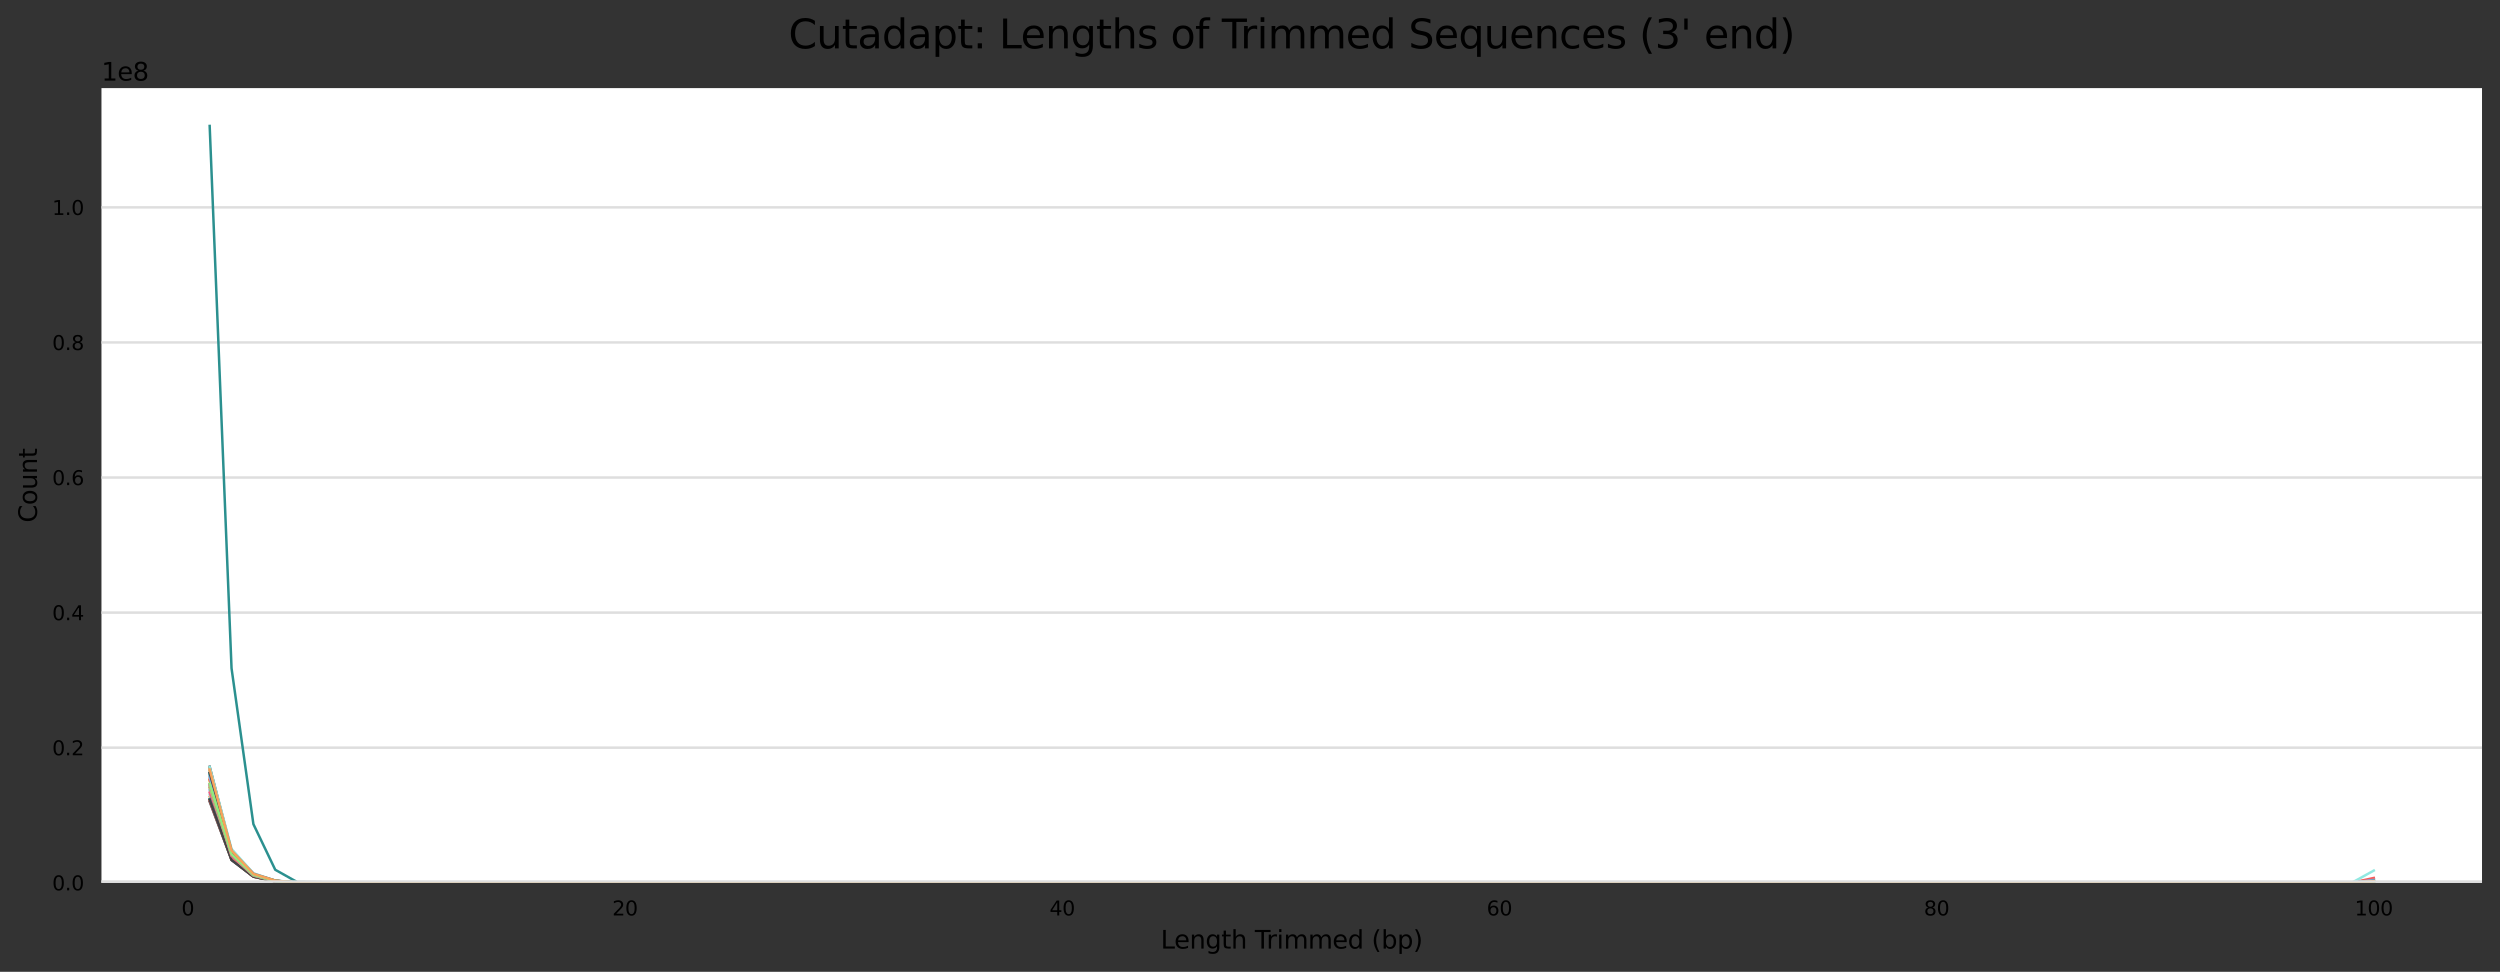 <?xml version="1.0" encoding="utf-8" standalone="no"?>
<!DOCTYPE svg PUBLIC "-//W3C//DTD SVG 1.1//EN"
  "http://www.w3.org/Graphics/SVG/1.1/DTD/svg11.dtd">
<svg height="388.845pt" version="1.1" viewBox="0 0 1000.341 388.845" width="1000.341pt" xmlns="http://www.w3.org/2000/svg" xmlns:xlink="http://www.w3.org/1999/xlink">
 <rect x="0" y="0" width="1000.341" height="388.845" fill="#333333" stroke="none"/>
 <defs>
  <style type="text/css">*{stroke-linecap:butt;stroke-linejoin:round;}</style>
 </defs>
 <g id="figure_1">
  <g id="axes_1">
   <g id="patch_1">
    <path d="M 40.601 353.224 
L 993.141 353.224 
L 993.141 35.256 
L 40.601 35.256 
z
" style="fill:#ffffff;"/>
   </g>
   <g id="matplotlib.axis_1">
    <g id="xtick_1">
     <g id="text_1">
      <!-- 0 -->
      <g transform="translate(72.606 366.303)scale(0.08 -0.08)">
       <defs>
        <path d="M 2034 4250 
Q 1547 4250 1301 3770 
Q 1056 3291 1056 2328 
Q 1056 1369 1301 889 
Q 1547 409 2034 409 
Q 2525 409 2770 889 
Q 3016 1369 3016 2328 
Q 3016 3291 2770 3770 
Q 2525 4250 2034 4250 
z
M 2034 4750 
Q 2819 4750 3233 4129 
Q 3647 3509 3647 2328 
Q 3647 1150 3233 529 
Q 2819 -91 2034 -91 
Q 1250 -91 836 529 
Q 422 1150 422 2328 
Q 422 3509 836 4129 
Q 1250 4750 2034 4750 
z
" id="DejaVuSans-30" transform="scale(0.016)"/>
       </defs>
       <use xlink:href="#DejaVuSans-30"/>
      </g>
     </g>
    </g>
    <g id="xtick_2">
     <g id="text_2">
      <!-- 20 -->
      <g transform="translate(244.999 366.303)scale(0.08 -0.08)">
       <defs>
        <path d="M 1228 531 
L 3431 531 
L 3431 0 
L 469 0 
L 469 531 
Q 828 903 1448 1529 
Q 2069 2156 2228 2338 
Q 2531 2678 2651 2914 
Q 2772 3150 2772 3378 
Q 2772 3750 2511 3984 
Q 2250 4219 1831 4219 
Q 1534 4219 1204 4116 
Q 875 4013 500 3803 
L 500 4441 
Q 881 4594 1212 4672 
Q 1544 4750 1819 4750 
Q 2544 4750 2975 4387 
Q 3406 4025 3406 3419 
Q 3406 3131 3298 2873 
Q 3191 2616 2906 2266 
Q 2828 2175 2409 1742 
Q 1991 1309 1228 531 
z
" id="DejaVuSans-32" transform="scale(0.016)"/>
       </defs>
       <use xlink:href="#DejaVuSans-32"/>
       <use x="63.623" xlink:href="#DejaVuSans-30"/>
      </g>
     </g>
    </g>
    <g id="xtick_3">
     <g id="text_3">
      <!-- 40 -->
      <g transform="translate(419.938 366.303)scale(0.08 -0.08)">
       <defs>
        <path d="M 2419 4116 
L 825 1625 
L 2419 1625 
L 2419 4116 
z
M 2253 4666 
L 3047 4666 
L 3047 1625 
L 3713 1625 
L 3713 1100 
L 3047 1100 
L 3047 0 
L 2419 0 
L 2419 1100 
L 313 1100 
L 313 1709 
L 2253 4666 
z
" id="DejaVuSans-34" transform="scale(0.016)"/>
       </defs>
       <use xlink:href="#DejaVuSans-34"/>
       <use x="63.623" xlink:href="#DejaVuSans-30"/>
      </g>
     </g>
    </g>
    <g id="xtick_4">
     <g id="text_4">
      <!-- 60 -->
      <g transform="translate(594.876 366.303)scale(0.08 -0.08)">
       <defs>
        <path d="M 2113 2584 
Q 1688 2584 1439 2293 
Q 1191 2003 1191 1497 
Q 1191 994 1439 701 
Q 1688 409 2113 409 
Q 2538 409 2786 701 
Q 3034 994 3034 1497 
Q 3034 2003 2786 2293 
Q 2538 2584 2113 2584 
z
M 3366 4563 
L 3366 3988 
Q 3128 4100 2886 4159 
Q 2644 4219 2406 4219 
Q 1781 4219 1451 3797 
Q 1122 3375 1075 2522 
Q 1259 2794 1537 2939 
Q 1816 3084 2150 3084 
Q 2853 3084 3261 2657 
Q 3669 2231 3669 1497 
Q 3669 778 3244 343 
Q 2819 -91 2113 -91 
Q 1303 -91 875 529 
Q 447 1150 447 2328 
Q 447 3434 972 4092 
Q 1497 4750 2381 4750 
Q 2619 4750 2861 4703 
Q 3103 4656 3366 4563 
z
" id="DejaVuSans-36" transform="scale(0.016)"/>
       </defs>
       <use xlink:href="#DejaVuSans-36"/>
       <use x="63.623" xlink:href="#DejaVuSans-30"/>
      </g>
     </g>
    </g>
    <g id="xtick_5">
     <g id="text_5">
      <!-- 80 -->
      <g transform="translate(769.815 366.303)scale(0.08 -0.08)">
       <defs>
        <path d="M 2034 2216 
Q 1584 2216 1326 1975 
Q 1069 1734 1069 1313 
Q 1069 891 1326 650 
Q 1584 409 2034 409 
Q 2484 409 2743 651 
Q 3003 894 3003 1313 
Q 3003 1734 2745 1975 
Q 2488 2216 2034 2216 
z
M 1403 2484 
Q 997 2584 770 2862 
Q 544 3141 544 3541 
Q 544 4100 942 4425 
Q 1341 4750 2034 4750 
Q 2731 4750 3128 4425 
Q 3525 4100 3525 3541 
Q 3525 3141 3298 2862 
Q 3072 2584 2669 2484 
Q 3125 2378 3379 2068 
Q 3634 1759 3634 1313 
Q 3634 634 3220 271 
Q 2806 -91 2034 -91 
Q 1263 -91 848 271 
Q 434 634 434 1313 
Q 434 1759 690 2068 
Q 947 2378 1403 2484 
z
M 1172 3481 
Q 1172 3119 1398 2916 
Q 1625 2713 2034 2713 
Q 2441 2713 2670 2916 
Q 2900 3119 2900 3481 
Q 2900 3844 2670 4047 
Q 2441 4250 2034 4250 
Q 1625 4250 1398 4047 
Q 1172 3844 1172 3481 
z
" id="DejaVuSans-38" transform="scale(0.016)"/>
       </defs>
       <use xlink:href="#DejaVuSans-38"/>
       <use x="63.623" xlink:href="#DejaVuSans-30"/>
      </g>
     </g>
    </g>
    <g id="xtick_6">
     <g id="text_6">
      <!-- 100 -->
      <g transform="translate(942.208 366.303)scale(0.08 -0.08)">
       <defs>
        <path d="M 794 531 
L 1825 531 
L 1825 4091 
L 703 3866 
L 703 4441 
L 1819 4666 
L 2450 4666 
L 2450 531 
L 3481 531 
L 3481 0 
L 794 0 
L 794 531 
z
" id="DejaVuSans-31" transform="scale(0.016)"/>
       </defs>
       <use xlink:href="#DejaVuSans-31"/>
       <use x="63.623" xlink:href="#DejaVuSans-30"/>
       <use x="127.246" xlink:href="#DejaVuSans-30"/>
      </g>
     </g>
    </g>
    <g id="text_7">
     <!-- Length Trimmed (bp) -->
     <g transform="translate(464.443 379.565)scale(0.1 -0.1)">
      <defs>
       <path d="M 628 4666 
L 1259 4666 
L 1259 531 
L 3531 531 
L 3531 0 
L 628 0 
L 628 4666 
z
" id="DejaVuSans-4c" transform="scale(0.016)"/>
       <path d="M 3597 1894 
L 3597 1613 
L 953 1613 
Q 991 1019 1311 708 
Q 1631 397 2203 397 
Q 2534 397 2845 478 
Q 3156 559 3463 722 
L 3463 178 
Q 3153 47 2828 -22 
Q 2503 -91 2169 -91 
Q 1331 -91 842 396 
Q 353 884 353 1716 
Q 353 2575 817 3079 
Q 1281 3584 2069 3584 
Q 2775 3584 3186 3129 
Q 3597 2675 3597 1894 
z
M 3022 2063 
Q 3016 2534 2758 2815 
Q 2500 3097 2075 3097 
Q 1594 3097 1305 2825 
Q 1016 2553 972 2059 
L 3022 2063 
z
" id="DejaVuSans-65" transform="scale(0.016)"/>
       <path d="M 3513 2113 
L 3513 0 
L 2938 0 
L 2938 2094 
Q 2938 2591 2744 2837 
Q 2550 3084 2163 3084 
Q 1697 3084 1428 2787 
Q 1159 2491 1159 1978 
L 1159 0 
L 581 0 
L 581 3500 
L 1159 3500 
L 1159 2956 
Q 1366 3272 1645 3428 
Q 1925 3584 2291 3584 
Q 2894 3584 3203 3211 
Q 3513 2838 3513 2113 
z
" id="DejaVuSans-6e" transform="scale(0.016)"/>
       <path d="M 2906 1791 
Q 2906 2416 2648 2759 
Q 2391 3103 1925 3103 
Q 1463 3103 1205 2759 
Q 947 2416 947 1791 
Q 947 1169 1205 825 
Q 1463 481 1925 481 
Q 2391 481 2648 825 
Q 2906 1169 2906 1791 
z
M 3481 434 
Q 3481 -459 3084 -895 
Q 2688 -1331 1869 -1331 
Q 1566 -1331 1297 -1286 
Q 1028 -1241 775 -1147 
L 775 -588 
Q 1028 -725 1275 -790 
Q 1522 -856 1778 -856 
Q 2344 -856 2625 -561 
Q 2906 -266 2906 331 
L 2906 616 
Q 2728 306 2450 153 
Q 2172 0 1784 0 
Q 1141 0 747 490 
Q 353 981 353 1791 
Q 353 2603 747 3093 
Q 1141 3584 1784 3584 
Q 2172 3584 2450 3431 
Q 2728 3278 2906 2969 
L 2906 3500 
L 3481 3500 
L 3481 434 
z
" id="DejaVuSans-67" transform="scale(0.016)"/>
       <path d="M 1172 4494 
L 1172 3500 
L 2356 3500 
L 2356 3053 
L 1172 3053 
L 1172 1153 
Q 1172 725 1289 603 
Q 1406 481 1766 481 
L 2356 481 
L 2356 0 
L 1766 0 
Q 1100 0 847 248 
Q 594 497 594 1153 
L 594 3053 
L 172 3053 
L 172 3500 
L 594 3500 
L 594 4494 
L 1172 4494 
z
" id="DejaVuSans-74" transform="scale(0.016)"/>
       <path d="M 3513 2113 
L 3513 0 
L 2938 0 
L 2938 2094 
Q 2938 2591 2744 2837 
Q 2550 3084 2163 3084 
Q 1697 3084 1428 2787 
Q 1159 2491 1159 1978 
L 1159 0 
L 581 0 
L 581 4863 
L 1159 4863 
L 1159 2956 
Q 1366 3272 1645 3428 
Q 1925 3584 2291 3584 
Q 2894 3584 3203 3211 
Q 3513 2838 3513 2113 
z
" id="DejaVuSans-68" transform="scale(0.016)"/>
       <path id="DejaVuSans-20" transform="scale(0.016)"/>
       <path d="M -19 4666 
L 3928 4666 
L 3928 4134 
L 2272 4134 
L 2272 0 
L 1638 0 
L 1638 4134 
L -19 4134 
L -19 4666 
z
" id="DejaVuSans-54" transform="scale(0.016)"/>
       <path d="M 2631 2963 
Q 2534 3019 2420 3045 
Q 2306 3072 2169 3072 
Q 1681 3072 1420 2755 
Q 1159 2438 1159 1844 
L 1159 0 
L 581 0 
L 581 3500 
L 1159 3500 
L 1159 2956 
Q 1341 3275 1631 3429 
Q 1922 3584 2338 3584 
Q 2397 3584 2469 3576 
Q 2541 3569 2628 3553 
L 2631 2963 
z
" id="DejaVuSans-72" transform="scale(0.016)"/>
       <path d="M 603 3500 
L 1178 3500 
L 1178 0 
L 603 0 
L 603 3500 
z
M 603 4863 
L 1178 4863 
L 1178 4134 
L 603 4134 
L 603 4863 
z
" id="DejaVuSans-69" transform="scale(0.016)"/>
       <path d="M 3328 2828 
Q 3544 3216 3844 3400 
Q 4144 3584 4550 3584 
Q 5097 3584 5394 3201 
Q 5691 2819 5691 2113 
L 5691 0 
L 5113 0 
L 5113 2094 
Q 5113 2597 4934 2840 
Q 4756 3084 4391 3084 
Q 3944 3084 3684 2787 
Q 3425 2491 3425 1978 
L 3425 0 
L 2847 0 
L 2847 2094 
Q 2847 2600 2669 2842 
Q 2491 3084 2119 3084 
Q 1678 3084 1418 2786 
Q 1159 2488 1159 1978 
L 1159 0 
L 581 0 
L 581 3500 
L 1159 3500 
L 1159 2956 
Q 1356 3278 1631 3431 
Q 1906 3584 2284 3584 
Q 2666 3584 2933 3390 
Q 3200 3197 3328 2828 
z
" id="DejaVuSans-6d" transform="scale(0.016)"/>
       <path d="M 2906 2969 
L 2906 4863 
L 3481 4863 
L 3481 0 
L 2906 0 
L 2906 525 
Q 2725 213 2448 61 
Q 2172 -91 1784 -91 
Q 1150 -91 751 415 
Q 353 922 353 1747 
Q 353 2572 751 3078 
Q 1150 3584 1784 3584 
Q 2172 3584 2448 3432 
Q 2725 3281 2906 2969 
z
M 947 1747 
Q 947 1113 1208 752 
Q 1469 391 1925 391 
Q 2381 391 2643 752 
Q 2906 1113 2906 1747 
Q 2906 2381 2643 2742 
Q 2381 3103 1925 3103 
Q 1469 3103 1208 2742 
Q 947 2381 947 1747 
z
" id="DejaVuSans-64" transform="scale(0.016)"/>
       <path d="M 1984 4856 
Q 1566 4138 1362 3434 
Q 1159 2731 1159 2009 
Q 1159 1288 1364 580 
Q 1569 -128 1984 -844 
L 1484 -844 
Q 1016 -109 783 600 
Q 550 1309 550 2009 
Q 550 2706 781 3412 
Q 1013 4119 1484 4856 
L 1984 4856 
z
" id="DejaVuSans-28" transform="scale(0.016)"/>
       <path d="M 3116 1747 
Q 3116 2381 2855 2742 
Q 2594 3103 2138 3103 
Q 1681 3103 1420 2742 
Q 1159 2381 1159 1747 
Q 1159 1113 1420 752 
Q 1681 391 2138 391 
Q 2594 391 2855 752 
Q 3116 1113 3116 1747 
z
M 1159 2969 
Q 1341 3281 1617 3432 
Q 1894 3584 2278 3584 
Q 2916 3584 3314 3078 
Q 3713 2572 3713 1747 
Q 3713 922 3314 415 
Q 2916 -91 2278 -91 
Q 1894 -91 1617 61 
Q 1341 213 1159 525 
L 1159 0 
L 581 0 
L 581 4863 
L 1159 4863 
L 1159 2969 
z
" id="DejaVuSans-62" transform="scale(0.016)"/>
       <path d="M 1159 525 
L 1159 -1331 
L 581 -1331 
L 581 3500 
L 1159 3500 
L 1159 2969 
Q 1341 3281 1617 3432 
Q 1894 3584 2278 3584 
Q 2916 3584 3314 3078 
Q 3713 2572 3713 1747 
Q 3713 922 3314 415 
Q 2916 -91 2278 -91 
Q 1894 -91 1617 61 
Q 1341 213 1159 525 
z
M 3116 1747 
Q 3116 2381 2855 2742 
Q 2594 3103 2138 3103 
Q 1681 3103 1420 2742 
Q 1159 2381 1159 1747 
Q 1159 1113 1420 752 
Q 1681 391 2138 391 
Q 2594 391 2855 752 
Q 3116 1113 3116 1747 
z
" id="DejaVuSans-70" transform="scale(0.016)"/>
       <path d="M 513 4856 
L 1013 4856 
Q 1481 4119 1714 3412 
Q 1947 2706 1947 2009 
Q 1947 1309 1714 600 
Q 1481 -109 1013 -844 
L 513 -844 
Q 928 -128 1133 580 
Q 1338 1288 1338 2009 
Q 1338 2731 1133 3434 
Q 928 4138 513 4856 
z
" id="DejaVuSans-29" transform="scale(0.016)"/>
      </defs>
      <use xlink:href="#DejaVuSans-4c"/>
      <use x="53.963" xlink:href="#DejaVuSans-65"/>
      <use x="115.486" xlink:href="#DejaVuSans-6e"/>
      <use x="178.865" xlink:href="#DejaVuSans-67"/>
      <use x="242.342" xlink:href="#DejaVuSans-74"/>
      <use x="281.551" xlink:href="#DejaVuSans-68"/>
      <use x="344.93" xlink:href="#DejaVuSans-20"/>
      <use x="376.717" xlink:href="#DejaVuSans-54"/>
      <use x="423.051" xlink:href="#DejaVuSans-72"/>
      <use x="464.164" xlink:href="#DejaVuSans-69"/>
      <use x="491.947" xlink:href="#DejaVuSans-6d"/>
      <use x="589.359" xlink:href="#DejaVuSans-6d"/>
      <use x="686.771" xlink:href="#DejaVuSans-65"/>
      <use x="748.295" xlink:href="#DejaVuSans-64"/>
      <use x="811.771" xlink:href="#DejaVuSans-20"/>
      <use x="843.559" xlink:href="#DejaVuSans-28"/>
      <use x="882.572" xlink:href="#DejaVuSans-62"/>
      <use x="946.049" xlink:href="#DejaVuSans-70"/>
      <use x="1009.525" xlink:href="#DejaVuSans-29"/>
     </g>
    </g>
   </g>
   <g id="matplotlib.axis_2">
    <g id="ytick_1">
     <g id="line2d_1">
      <path clip-path="url(#pa030aa3432)" d="M 40.601 353.224 
L 993.141 353.224 
" style="fill:none;stroke:#dedede;stroke-linecap:square;"/>
     </g>
     <g id="text_8">
      <!-- 0.0 -->
      <g transform="translate(20.878 356.263)scale(0.08 -0.08)">
       <defs>
        <path d="M 684 794 
L 1344 794 
L 1344 0 
L 684 0 
L 684 794 
z
" id="DejaVuSans-2e" transform="scale(0.016)"/>
       </defs>
       <use xlink:href="#DejaVuSans-30"/>
       <use x="63.623" xlink:href="#DejaVuSans-2e"/>
       <use x="95.41" xlink:href="#DejaVuSans-30"/>
      </g>
     </g>
    </g>
    <g id="ytick_2">
     <g id="line2d_2">
      <path clip-path="url(#pa030aa3432)" d="M 40.601 299.174 
L 993.141 299.174 
" style="fill:none;stroke:#dedede;stroke-linecap:square;"/>
     </g>
     <g id="text_9">
      <!-- 0.2 -->
      <g transform="translate(20.878 302.214)scale(0.08 -0.08)">
       <use xlink:href="#DejaVuSans-30"/>
       <use x="63.623" xlink:href="#DejaVuSans-2e"/>
       <use x="95.41" xlink:href="#DejaVuSans-32"/>
      </g>
     </g>
    </g>
    <g id="ytick_3">
     <g id="line2d_3">
      <path clip-path="url(#pa030aa3432)" d="M 40.601 245.125 
L 993.141 245.125 
" style="fill:none;stroke:#dedede;stroke-linecap:square;"/>
     </g>
     <g id="text_10">
      <!-- 0.4 -->
      <g transform="translate(20.878 248.164)scale(0.08 -0.08)">
       <use xlink:href="#DejaVuSans-30"/>
       <use x="63.623" xlink:href="#DejaVuSans-2e"/>
       <use x="95.41" xlink:href="#DejaVuSans-34"/>
      </g>
     </g>
    </g>
    <g id="ytick_4">
     <g id="line2d_4">
      <path clip-path="url(#pa030aa3432)" d="M 40.601 191.075 
L 993.141 191.075 
" style="fill:none;stroke:#dedede;stroke-linecap:square;"/>
     </g>
     <g id="text_11">
      <!-- 0.6 -->
      <g transform="translate(20.878 194.115)scale(0.08 -0.08)">
       <use xlink:href="#DejaVuSans-30"/>
       <use x="63.623" xlink:href="#DejaVuSans-2e"/>
       <use x="95.41" xlink:href="#DejaVuSans-36"/>
      </g>
     </g>
    </g>
    <g id="ytick_5">
     <g id="line2d_5">
      <path clip-path="url(#pa030aa3432)" d="M 40.601 137.026 
L 993.141 137.026 
" style="fill:none;stroke:#dedede;stroke-linecap:square;"/>
     </g>
     <g id="text_12">
      <!-- 0.8 -->
      <g transform="translate(20.878 140.065)scale(0.08 -0.08)">
       <use xlink:href="#DejaVuSans-30"/>
       <use x="63.623" xlink:href="#DejaVuSans-2e"/>
       <use x="95.41" xlink:href="#DejaVuSans-38"/>
      </g>
     </g>
    </g>
    <g id="ytick_6">
     <g id="line2d_6">
      <path clip-path="url(#pa030aa3432)" d="M 40.601 82.976 
L 993.141 82.976 
" style="fill:none;stroke:#dedede;stroke-linecap:square;"/>
     </g>
     <g id="text_13">
      <!-- 1.0 -->
      <g transform="translate(20.878 86.016)scale(0.08 -0.08)">
       <use xlink:href="#DejaVuSans-31"/>
       <use x="63.623" xlink:href="#DejaVuSans-2e"/>
       <use x="95.41" xlink:href="#DejaVuSans-30"/>
      </g>
     </g>
    </g>
    <g id="text_14">
     <!-- Count -->
     <g transform="translate(14.798 209.088)rotate(-90)scale(0.1 -0.1)">
      <defs>
       <path d="M 4122 4306 
L 4122 3641 
Q 3803 3938 3442 4084 
Q 3081 4231 2675 4231 
Q 1875 4231 1450 3742 
Q 1025 3253 1025 2328 
Q 1025 1406 1450 917 
Q 1875 428 2675 428 
Q 3081 428 3442 575 
Q 3803 722 4122 1019 
L 4122 359 
Q 3791 134 3420 21 
Q 3050 -91 2638 -91 
Q 1578 -91 968 557 
Q 359 1206 359 2328 
Q 359 3453 968 4101 
Q 1578 4750 2638 4750 
Q 3056 4750 3426 4639 
Q 3797 4528 4122 4306 
z
" id="DejaVuSans-43" transform="scale(0.016)"/>
       <path d="M 1959 3097 
Q 1497 3097 1228 2736 
Q 959 2375 959 1747 
Q 959 1119 1226 758 
Q 1494 397 1959 397 
Q 2419 397 2687 759 
Q 2956 1122 2956 1747 
Q 2956 2369 2687 2733 
Q 2419 3097 1959 3097 
z
M 1959 3584 
Q 2709 3584 3137 3096 
Q 3566 2609 3566 1747 
Q 3566 888 3137 398 
Q 2709 -91 1959 -91 
Q 1206 -91 779 398 
Q 353 888 353 1747 
Q 353 2609 779 3096 
Q 1206 3584 1959 3584 
z
" id="DejaVuSans-6f" transform="scale(0.016)"/>
       <path d="M 544 1381 
L 544 3500 
L 1119 3500 
L 1119 1403 
Q 1119 906 1312 657 
Q 1506 409 1894 409 
Q 2359 409 2629 706 
Q 2900 1003 2900 1516 
L 2900 3500 
L 3475 3500 
L 3475 0 
L 2900 0 
L 2900 538 
Q 2691 219 2414 64 
Q 2138 -91 1772 -91 
Q 1169 -91 856 284 
Q 544 659 544 1381 
z
M 1991 3584 
L 1991 3584 
z
" id="DejaVuSans-75" transform="scale(0.016)"/>
      </defs>
      <use xlink:href="#DejaVuSans-43"/>
      <use x="69.824" xlink:href="#DejaVuSans-6f"/>
      <use x="131.006" xlink:href="#DejaVuSans-75"/>
      <use x="194.385" xlink:href="#DejaVuSans-6e"/>
      <use x="257.764" xlink:href="#DejaVuSans-74"/>
     </g>
    </g>
    <g id="text_15">
     <!-- 1e8 -->
     <g transform="translate(40.601 32.256)scale(0.1 -0.1)">
      <use xlink:href="#DejaVuSans-31"/>
      <use x="63.623" xlink:href="#DejaVuSans-65"/>
      <use x="125.146" xlink:href="#DejaVuSans-38"/>
     </g>
    </g>
   </g>
   <g id="line2d_7">
    <path clip-path="url(#pa030aa3432)" d="M 83.898 316.193 
L 92.645 342.862 
L 101.392 350.456 
L 110.139 352.594 
L 118.886 353.189 
L 127.633 353.198 
L 136.379 353.215 
L 145.126 353.216 
L 153.873 353.216 
L 162.62 353.216 
L 171.367 353.217 
L 180.114 353.215 
L 188.861 353.224 
L 197.608 353.216 
L 206.355 353.224 
L 215.102 353.216 
L 223.849 353.223 
L 232.596 353.22 
L 241.343 353.214 
L 250.089 353.224 
L 258.836 353.223 
L 267.583 353.224 
L 276.33 353.222 
L 285.077 353.218 
L 293.824 353.224 
L 302.571 353.222 
L 311.318 353.222 
L 320.065 353.224 
L 328.812 353.222 
L 337.559 353.222 
L 346.306 353.222 
L 355.053 353.224 
L 363.799 353.222 
L 372.546 353.222 
L 381.293 353.224 
L 390.04 353.223 
L 398.787 353.221 
L 407.534 353.224 
L 416.281 353.223 
L 425.028 353.224 
L 433.775 353.223 
L 442.522 353.223 
L 451.269 353.223 
L 460.016 353.223 
L 468.763 353.223 
L 477.509 353.224 
L 486.256 353.224 
L 495.003 353.222 
L 503.75 353.222 
L 512.497 353.224 
L 521.244 353.224 
L 529.991 353.224 
L 538.738 353.224 
L 547.485 353.224 
L 556.232 353.224 
L 564.979 353.224 
L 573.726 353.224 
L 582.473 353.224 
L 591.219 353.224 
L 599.966 353.224 
L 608.713 353.224 
L 617.46 353.224 
L 626.207 353.224 
L 634.954 353.224 
L 643.701 353.224 
L 652.448 353.224 
L 661.195 353.224 
L 669.942 353.224 
L 678.689 353.224 
L 687.436 353.224 
L 696.183 353.224 
L 704.929 353.224 
L 713.676 353.224 
L 722.423 353.224 
L 731.17 353.224 
L 739.917 353.224 
L 748.664 353.224 
L 757.411 353.224 
L 766.158 353.224 
L 774.905 353.224 
L 783.652 353.224 
L 792.399 353.224 
L 801.146 353.224 
L 809.893 353.224 
L 818.639 353.224 
L 827.386 353.224 
L 836.133 353.224 
L 844.88 353.224 
L 853.627 353.224 
L 862.374 353.224 
L 871.121 353.224 
L 879.868 353.224 
L 888.615 353.224 
L 897.362 353.224 
L 906.109 353.224 
L 914.856 353.224 
L 923.603 353.224 
L 932.35 353.223 
L 941.096 353.222 
L 949.843 353.09 
" style="fill:none;stroke:#7cb5ec;stroke-linecap:square;"/>
   </g>
   <g id="line2d_8">
    <path clip-path="url(#pa030aa3432)" d="M 83.898 320.781 
L 92.645 344.047 
L 101.392 350.806 
L 110.139 352.657 
L 118.886 353.194 
L 127.633 353.192 
L 136.379 353.208 
L 145.126 353.21 
L 153.873 353.21 
L 162.62 353.21 
L 171.367 353.212 
L 180.114 353.206 
L 188.861 353.224 
L 197.608 353.208 
L 206.355 353.224 
L 215.102 353.21 
L 223.849 353.223 
L 232.596 353.216 
L 241.343 353.205 
L 250.089 353.223 
L 258.836 353.223 
L 267.583 353.224 
L 276.33 353.22 
L 285.077 353.213 
L 293.824 353.223 
L 302.571 353.22 
L 311.318 353.221 
L 320.065 353.224 
L 328.812 353.221 
L 337.559 353.221 
L 346.306 353.22 
L 355.053 353.223 
L 363.799 353.22 
L 372.546 353.222 
L 381.293 353.223 
L 390.04 353.221 
L 398.787 353.222 
L 407.534 353.222 
L 416.281 353.222 
L 425.028 353.223 
L 433.775 353.223 
L 442.522 353.222 
L 451.269 353.223 
L 460.016 353.222 
L 468.763 353.223 
L 477.509 353.224 
L 486.256 353.224 
L 495.003 353.222 
L 503.75 353.223 
L 512.497 353.223 
L 521.244 353.223 
L 529.991 353.223 
L 538.738 353.224 
L 547.485 353.223 
L 556.232 353.222 
L 564.979 353.223 
L 573.726 353.224 
L 582.473 353.224 
L 591.219 353.223 
L 599.966 353.224 
L 608.713 353.224 
L 617.46 353.223 
L 626.207 353.224 
L 634.954 353.224 
L 643.701 353.224 
L 652.448 353.223 
L 661.195 353.224 
L 669.942 353.224 
L 678.689 353.224 
L 687.436 353.224 
L 696.183 353.224 
L 704.929 353.224 
L 713.676 353.224 
L 722.423 353.223 
L 731.17 353.224 
L 739.917 353.224 
L 748.664 353.224 
L 757.411 353.224 
L 766.158 353.224 
L 774.905 353.224 
L 783.652 353.224 
L 792.399 353.224 
L 801.146 353.224 
L 809.893 353.224 
L 818.639 353.224 
L 827.386 353.224 
L 836.133 353.224 
L 844.88 353.224 
L 853.627 353.224 
L 862.374 353.224 
L 871.121 353.224 
L 879.868 353.224 
L 888.615 353.224 
L 897.362 353.224 
L 906.109 353.224 
L 914.856 353.223 
L 923.603 353.223 
L 932.35 353.222 
L 941.096 353.217 
L 949.843 352.271 
" style="fill:none;stroke:#434348;stroke-linecap:square;"/>
   </g>
   <g id="line2d_9">
    <path clip-path="url(#pa030aa3432)" d="M 83.898 319.936 
L 92.645 343.956 
L 101.392 350.692 
L 110.139 352.631 
L 118.886 353.192 
L 127.633 353.189 
L 136.379 353.207 
L 145.126 353.209 
L 153.873 353.209 
L 162.62 353.209 
L 171.367 353.211 
L 180.114 353.203 
L 188.861 353.223 
L 197.608 353.205 
L 206.355 353.224 
L 215.102 353.206 
L 223.849 353.223 
L 232.596 353.215 
L 241.343 353.2 
L 250.089 353.224 
L 258.836 353.224 
L 267.583 353.224 
L 276.33 353.219 
L 285.077 353.21 
L 293.824 353.223 
L 302.571 353.219 
L 311.318 353.22 
L 320.065 353.224 
L 328.812 353.22 
L 337.559 353.22 
L 346.306 353.218 
L 355.053 353.223 
L 363.799 353.218 
L 372.546 353.224 
L 381.293 353.219 
L 390.04 353.219 
L 398.787 353.22 
L 407.534 353.213 
L 416.281 353.223 
L 425.028 353.219 
L 433.775 353.223 
L 442.522 353.222 
L 451.269 353.222 
L 460.016 353.221 
L 468.763 353.222 
L 477.509 353.223 
L 486.256 353.223 
L 495.003 353.219 
L 503.75 353.222 
L 512.497 353.223 
L 521.244 353.223 
L 529.991 353.223 
L 538.738 353.224 
L 547.485 353.223 
L 556.232 353.223 
L 564.979 353.223 
L 573.726 353.224 
L 582.473 353.224 
L 591.219 353.223 
L 599.966 353.224 
L 608.713 353.224 
L 617.46 353.223 
L 626.207 353.224 
L 634.954 353.224 
L 643.701 353.223 
L 652.448 353.223 
L 661.195 353.223 
L 669.942 353.223 
L 678.689 353.223 
L 687.436 353.221 
L 696.183 353.223 
L 704.929 353.224 
L 713.676 353.223 
L 722.423 353.223 
L 731.17 353.223 
L 739.917 353.223 
L 748.664 353.223 
L 757.411 353.224 
L 766.158 353.224 
L 774.905 353.223 
L 783.652 353.223 
L 792.399 353.223 
L 801.146 353.224 
L 809.893 353.224 
L 818.639 353.224 
L 827.386 353.224 
L 836.133 353.224 
L 844.88 353.224 
L 853.627 353.224 
L 862.374 353.224 
L 871.121 353.224 
L 879.868 353.224 
L 888.615 353.223 
L 897.362 353.223 
L 906.109 353.223 
L 914.856 353.223 
L 923.603 353.222 
L 932.35 353.212 
L 941.096 353.165 
L 949.843 351.794 
" style="fill:none;stroke:#90ed7d;stroke-linecap:square;"/>
   </g>
   <g id="line2d_10">
    <path clip-path="url(#pa030aa3432)" d="M 83.898 318.842 
L 92.645 343.768 
L 101.392 350.764 
L 110.139 352.644 
L 118.886 353.195 
L 127.633 353.19 
L 136.379 353.205 
L 145.126 353.206 
L 153.873 353.207 
L 162.62 353.208 
L 171.367 353.21 
L 180.114 353.201 
L 188.861 353.223 
L 197.608 353.203 
L 206.355 353.223 
L 215.102 353.205 
L 223.849 353.223 
L 232.596 353.214 
L 241.343 353.199 
L 250.089 353.224 
L 258.836 353.224 
L 267.583 353.224 
L 276.33 353.218 
L 285.077 353.209 
L 293.824 353.223 
L 302.571 353.219 
L 311.318 353.22 
L 320.065 353.224 
L 328.812 353.22 
L 337.559 353.22 
L 346.306 353.218 
L 355.053 353.223 
L 363.799 353.219 
L 372.546 353.219 
L 381.293 353.224 
L 390.04 353.224 
L 398.787 353.221 
L 407.534 353.221 
L 416.281 353.22 
L 425.028 353.222 
L 433.775 353.22 
L 442.522 353.223 
L 451.269 353.222 
L 460.016 353.221 
L 468.763 353.223 
L 477.509 353.223 
L 486.256 353.224 
L 495.003 353.223 
L 503.75 353.223 
L 512.497 353.223 
L 521.244 353.223 
L 529.991 353.223 
L 538.738 353.223 
L 547.485 353.224 
L 556.232 353.223 
L 564.979 353.223 
L 573.726 353.223 
L 582.473 353.223 
L 591.219 353.223 
L 599.966 353.224 
L 608.713 353.224 
L 617.46 353.223 
L 626.207 353.224 
L 634.954 353.224 
L 643.701 353.223 
L 652.448 353.223 
L 661.195 353.224 
L 669.942 353.223 
L 678.689 353.224 
L 687.436 353.224 
L 696.183 353.224 
L 704.929 353.224 
L 713.676 353.224 
L 722.423 353.223 
L 731.17 353.224 
L 739.917 353.223 
L 748.664 353.224 
L 757.411 353.224 
L 766.158 353.224 
L 774.905 353.224 
L 783.652 353.223 
L 792.399 353.224 
L 801.146 353.224 
L 809.893 353.224 
L 818.639 353.224 
L 827.386 353.224 
L 836.133 353.224 
L 844.88 353.224 
L 853.627 353.224 
L 862.374 353.224 
L 871.121 353.224 
L 879.868 353.224 
L 888.615 353.224 
L 897.362 353.224 
L 906.109 353.223 
L 914.856 353.223 
L 923.603 353.223 
L 932.35 353.222 
L 941.096 353.217 
L 949.843 352.547 
" style="fill:none;stroke:#f7a35c;stroke-linecap:square;"/>
   </g>
   <g id="line2d_11">
    <path clip-path="url(#pa030aa3432)" d="M 83.898 307.864 
L 92.645 340.883 
L 101.392 349.814 
L 110.139 352.407 
L 118.886 353.182 
L 127.633 353.178 
L 136.379 353.199 
L 145.126 353.201 
L 153.873 353.201 
L 162.62 353.203 
L 171.367 353.205 
L 180.114 353.194 
L 188.861 353.223 
L 197.608 353.197 
L 206.355 353.223 
L 215.102 353.199 
L 223.849 353.223 
L 232.596 353.211 
L 241.343 353.191 
L 250.089 353.224 
L 258.836 353.223 
L 267.583 353.224 
L 276.33 353.217 
L 285.077 353.205 
L 293.824 353.223 
L 302.571 353.218 
L 311.318 353.218 
L 320.065 353.224 
L 328.812 353.219 
L 337.559 353.219 
L 346.306 353.216 
L 355.053 353.224 
L 363.799 353.217 
L 372.546 353.223 
L 381.293 353.22 
L 390.04 353.22 
L 398.787 353.22 
L 407.534 353.219 
L 416.281 353.215 
L 425.028 353.224 
L 433.775 353.224 
L 442.522 353.222 
L 451.269 353.222 
L 460.016 353.221 
L 468.763 353.223 
L 477.509 353.223 
L 486.256 353.224 
L 495.003 353.222 
L 503.75 353.223 
L 512.497 353.223 
L 521.244 353.223 
L 529.991 353.222 
L 538.738 353.223 
L 547.485 353.224 
L 556.232 353.222 
L 564.979 353.223 
L 573.726 353.223 
L 582.473 353.223 
L 591.219 353.223 
L 599.966 353.224 
L 608.713 353.224 
L 617.46 353.223 
L 626.207 353.224 
L 634.954 353.224 
L 643.701 353.223 
L 652.448 353.223 
L 661.195 353.223 
L 669.942 353.223 
L 678.689 353.223 
L 687.436 353.223 
L 696.183 353.224 
L 704.929 353.223 
L 713.676 353.224 
L 722.423 353.223 
L 731.17 353.223 
L 739.917 353.223 
L 748.664 353.224 
L 757.411 353.224 
L 766.158 353.224 
L 774.905 353.224 
L 783.652 353.224 
L 792.399 353.224 
L 801.146 353.224 
L 809.893 353.224 
L 818.639 353.224 
L 827.386 353.224 
L 836.133 353.224 
L 844.88 353.224 
L 853.627 353.224 
L 862.374 353.224 
L 871.121 353.224 
L 879.868 353.224 
L 888.615 353.224 
L 897.362 353.223 
L 906.109 353.223 
L 914.856 353.223 
L 923.603 353.222 
L 932.35 353.22 
L 941.096 353.207 
L 949.843 352.306 
" style="fill:none;stroke:#8085e9;stroke-linecap:square;"/>
   </g>
   <g id="line2d_12">
    <path clip-path="url(#pa030aa3432)" d="M 83.898 314.616 
L 92.645 342.501 
L 101.392 350.219 
L 110.139 352.508 
L 118.886 353.188 
L 127.633 353.171 
L 136.379 353.193 
L 145.126 353.195 
L 153.873 353.197 
L 162.62 353.198 
L 171.367 353.201 
L 180.114 353.187 
L 188.861 353.223 
L 197.608 353.19 
L 206.355 353.223 
L 215.102 353.192 
L 223.849 353.223 
L 232.596 353.207 
L 241.343 353.184 
L 250.089 353.224 
L 258.836 353.224 
L 267.583 353.224 
L 276.33 353.215 
L 285.077 353.201 
L 293.824 353.223 
L 302.571 353.217 
L 311.318 353.217 
L 320.065 353.223 
L 328.812 353.218 
L 337.559 353.218 
L 346.306 353.215 
L 355.053 353.224 
L 363.799 353.216 
L 372.546 353.224 
L 381.293 353.22 
L 390.04 353.219 
L 398.787 353.22 
L 407.534 353.22 
L 416.281 353.22 
L 425.028 353.221 
L 433.775 353.219 
L 442.522 353.223 
L 451.269 353.221 
L 460.016 353.22 
L 468.763 353.222 
L 477.509 353.223 
L 486.256 353.224 
L 495.003 353.221 
L 503.75 353.222 
L 512.497 353.223 
L 521.244 353.222 
L 529.991 353.222 
L 538.738 353.223 
L 547.485 353.223 
L 556.232 353.221 
L 564.979 353.223 
L 573.726 353.223 
L 582.473 353.224 
L 591.219 353.223 
L 599.966 353.224 
L 608.713 353.224 
L 617.46 353.223 
L 626.207 353.224 
L 634.954 353.224 
L 643.701 353.223 
L 652.448 353.223 
L 661.195 353.223 
L 669.942 353.223 
L 678.689 353.223 
L 687.436 353.223 
L 696.183 353.224 
L 704.929 353.224 
L 713.676 353.223 
L 722.423 353.223 
L 731.17 353.223 
L 739.917 353.223 
L 748.664 353.223 
L 757.411 353.224 
L 766.158 353.224 
L 774.905 353.224 
L 783.652 353.224 
L 792.399 353.224 
L 801.146 353.224 
L 809.893 353.224 
L 818.639 353.224 
L 827.386 353.224 
L 836.133 353.224 
L 844.88 353.224 
L 853.627 353.224 
L 862.374 353.224 
L 871.121 353.224 
L 879.868 353.224 
L 888.615 353.224 
L 897.362 353.224 
L 906.109 353.223 
L 914.856 353.223 
L 923.603 353.223 
L 932.35 353.221 
L 941.096 353.187 
L 949.843 351.862 
" style="fill:none;stroke:#f15c80;stroke-linecap:square;"/>
   </g>
   <g id="line2d_13">
    <path clip-path="url(#pa030aa3432)" d="M 83.898 307.401 
L 92.645 340.573 
L 101.392 349.741 
L 110.139 352.452 
L 118.886 353.181 
L 127.633 353.196 
L 136.379 353.215 
L 145.126 353.216 
L 153.873 353.215 
L 162.62 353.215 
L 171.367 353.217 
L 180.114 353.215 
L 188.861 353.224 
L 197.608 353.216 
L 206.355 353.224 
L 215.102 353.217 
L 223.849 353.223 
L 232.596 353.22 
L 241.343 353.215 
L 250.089 353.224 
L 258.836 353.223 
L 267.583 353.224 
L 276.33 353.222 
L 285.077 353.22 
L 293.824 353.224 
L 302.571 353.222 
L 311.318 353.223 
L 320.065 353.224 
L 328.812 353.223 
L 337.559 353.223 
L 346.306 353.222 
L 355.053 353.224 
L 363.799 353.222 
L 372.546 353.224 
L 381.293 353.223 
L 390.04 353.222 
L 398.787 353.223 
L 407.534 353.221 
L 416.281 353.223 
L 425.028 353.224 
L 433.775 353.223 
L 442.522 353.224 
L 451.269 353.223 
L 460.016 353.223 
L 468.763 353.223 
L 477.509 353.224 
L 486.256 353.224 
L 495.003 353.223 
L 503.75 353.224 
L 512.497 353.224 
L 521.244 353.223 
L 529.991 353.223 
L 538.738 353.224 
L 547.485 353.224 
L 556.232 353.223 
L 564.979 353.223 
L 573.726 353.224 
L 582.473 353.224 
L 591.219 353.223 
L 599.966 353.224 
L 608.713 353.224 
L 617.46 353.223 
L 626.207 353.224 
L 634.954 353.224 
L 643.701 353.224 
L 652.448 353.223 
L 661.195 353.224 
L 669.942 353.224 
L 678.689 353.224 
L 687.436 353.224 
L 696.183 353.224 
L 704.929 353.224 
L 713.676 353.224 
L 722.423 353.224 
L 731.17 353.224 
L 739.917 353.224 
L 748.664 353.224 
L 757.411 353.224 
L 766.158 353.224 
L 774.905 353.224 
L 783.652 353.224 
L 792.399 353.224 
L 801.146 353.224 
L 809.893 353.224 
L 818.639 353.224 
L 827.386 353.224 
L 836.133 353.224 
L 844.88 353.224 
L 853.627 353.224 
L 862.374 353.224 
L 871.121 353.224 
L 879.868 353.224 
L 888.615 353.224 
L 897.362 353.224 
L 906.109 353.224 
L 914.856 353.224 
L 923.603 353.224 
L 932.35 353.224 
L 941.096 353.222 
L 949.843 353.104 
" style="fill:none;stroke:#e4d354;stroke-linecap:square;"/>
   </g>
   <g id="line2d_14">
    <path clip-path="url(#pa030aa3432)" d="M 83.898 50.397 
L 92.645 267.401 
L 101.392 329.764 
L 110.139 348.034 
L 118.886 352.933 
L 127.633 352.988 
L 136.379 353.136 
L 145.126 353.15 
L 153.873 353.145 
L 162.62 353.149 
L 171.367 353.162 
L 180.114 353.139 
L 188.861 353.222 
L 197.608 353.152 
L 206.355 353.222 
L 215.102 353.161 
L 223.849 353.219 
L 232.596 353.191 
L 241.343 353.145 
L 250.089 353.222 
L 258.836 353.221 
L 267.583 353.223 
L 276.33 353.207 
L 285.077 353.184 
L 293.824 353.222 
L 302.571 353.21 
L 311.318 353.212 
L 320.065 353.222 
L 328.812 353.213 
L 337.559 353.213 
L 346.306 353.208 
L 355.053 353.222 
L 363.799 353.204 
L 372.546 353.222 
L 381.293 353.216 
L 390.04 353.222 
L 398.787 353.216 
L 407.534 353.213 
L 416.281 353.214 
L 425.028 353.219 
L 433.775 353.217 
L 442.522 353.218 
L 451.269 353.219 
L 460.016 353.216 
L 468.763 353.22 
L 477.509 353.222 
L 486.256 353.223 
L 495.003 353.219 
L 503.75 353.22 
L 512.497 353.221 
L 521.244 353.22 
L 529.991 353.218 
L 538.738 353.221 
L 547.485 353.222 
L 556.232 353.218 
L 564.979 353.219 
L 573.726 353.221 
L 582.473 353.222 
L 591.219 353.219 
L 599.966 353.223 
L 608.713 353.223 
L 617.46 353.219 
L 626.207 353.222 
L 634.954 353.223 
L 643.701 353.221 
L 652.448 353.219 
L 661.195 353.221 
L 669.942 353.221 
L 678.689 353.221 
L 687.436 353.222 
L 696.183 353.222 
L 704.929 353.222 
L 713.676 353.222 
L 722.423 353.221 
L 731.17 353.221 
L 739.917 353.221 
L 748.664 353.222 
L 757.411 353.222 
L 766.158 353.222 
L 774.905 353.222 
L 783.652 353.221 
L 792.399 353.222 
L 801.146 353.223 
L 809.893 353.223 
L 818.639 353.223 
L 827.386 353.223 
L 836.133 353.223 
L 844.88 353.223 
L 853.627 353.223 
L 862.374 353.223 
L 871.121 353.223 
L 879.868 353.223 
L 888.615 353.223 
L 897.362 353.222 
L 906.109 353.222 
L 914.856 353.221 
L 923.603 353.22 
L 932.35 353.218 
L 941.096 353.205 
L 949.843 351.984 
" style="fill:none;stroke:#2b908f;stroke-linecap:square;"/>
   </g>
   <g id="line2d_15">
    <path clip-path="url(#pa030aa3432)" d="M 83.898 315.264 
L 92.645 342.518 
L 101.392 350.251 
L 110.139 352.566 
L 118.886 353.187 
L 127.633 353.191 
L 136.379 353.211 
L 145.126 353.213 
L 153.873 353.213 
L 162.62 353.213 
L 171.367 353.215 
L 180.114 353.211 
L 188.861 353.224 
L 197.608 353.213 
L 206.355 353.224 
L 215.102 353.214 
L 223.849 353.223 
L 232.596 353.219 
L 241.343 353.212 
L 250.089 353.224 
L 258.836 353.224 
L 267.583 353.224 
L 276.33 353.221 
L 285.077 353.218 
L 293.824 353.224 
L 302.571 353.222 
L 311.318 353.222 
L 320.065 353.224 
L 328.812 353.222 
L 337.559 353.222 
L 346.306 353.222 
L 355.053 353.224 
L 363.799 353.222 
L 372.546 353.223 
L 381.293 353.224 
L 390.04 353.223 
L 398.787 353.223 
L 407.534 353.222 
L 416.281 353.223 
L 425.028 353.224 
L 433.775 353.223 
L 442.522 353.223 
L 451.269 353.223 
L 460.016 353.223 
L 468.763 353.223 
L 477.509 353.224 
L 486.256 353.224 
L 495.003 353.223 
L 503.75 353.223 
L 512.497 353.224 
L 521.244 353.223 
L 529.991 353.224 
L 538.738 353.224 
L 547.485 353.224 
L 556.232 353.223 
L 564.979 353.224 
L 573.726 353.224 
L 582.473 353.224 
L 591.219 353.224 
L 599.966 353.224 
L 608.713 353.224 
L 617.46 353.224 
L 626.207 353.224 
L 634.954 353.224 
L 643.701 353.224 
L 652.448 353.224 
L 661.195 353.224 
L 669.942 353.224 
L 678.689 353.224 
L 687.436 353.224 
L 696.183 353.224 
L 704.929 353.224 
L 713.676 353.224 
L 722.423 353.224 
L 731.17 353.224 
L 739.917 353.224 
L 748.664 353.224 
L 757.411 353.224 
L 766.158 353.224 
L 774.905 353.224 
L 783.652 353.223 
L 792.399 353.224 
L 801.146 353.224 
L 809.893 353.224 
L 818.639 353.224 
L 827.386 353.224 
L 836.133 353.224 
L 844.88 353.224 
L 853.627 353.224 
L 862.374 353.224 
L 871.121 353.224 
L 879.868 353.223 
L 888.615 353.223 
L 897.362 353.224 
L 906.109 353.223 
L 914.856 353.223 
L 923.603 353.223 
L 932.35 353.223 
L 941.096 353.221 
L 949.843 353.039 
" style="fill:none;stroke:#f45b5b;stroke-linecap:square;"/>
   </g>
   <g id="line2d_16">
    <path clip-path="url(#pa030aa3432)" d="M 83.898 317.963 
L 92.645 343.525 
L 101.392 350.59 
L 110.139 352.632 
L 118.886 353.191 
L 127.633 353.206 
L 136.379 353.22 
L 145.126 353.221 
L 153.873 353.22 
L 162.62 353.22 
L 171.367 353.221 
L 180.114 353.221 
L 188.861 353.224 
L 197.608 353.221 
L 206.355 353.224 
L 215.102 353.222 
L 223.849 353.224 
L 232.596 353.222 
L 241.343 353.22 
L 250.089 353.224 
L 258.836 353.224 
L 267.583 353.224 
L 276.33 353.223 
L 285.077 353.222 
L 293.824 353.224 
L 302.571 353.223 
L 311.318 353.223 
L 320.065 353.224 
L 328.812 353.223 
L 337.559 353.223 
L 346.306 353.223 
L 355.053 353.224 
L 363.799 353.223 
L 372.546 353.223 
L 381.293 353.224 
L 390.04 353.223 
L 398.787 353.223 
L 407.534 353.223 
L 416.281 353.223 
L 425.028 353.223 
L 433.775 353.223 
L 442.522 353.224 
L 451.269 353.223 
L 460.016 353.223 
L 468.763 353.223 
L 477.509 353.224 
L 486.256 353.224 
L 495.003 353.223 
L 503.75 353.224 
L 512.497 353.224 
L 521.244 353.224 
L 529.991 353.223 
L 538.738 353.224 
L 547.485 353.224 
L 556.232 353.223 
L 564.979 353.224 
L 573.726 353.224 
L 582.473 353.224 
L 591.219 353.224 
L 599.966 353.224 
L 608.713 353.224 
L 617.46 353.223 
L 626.207 353.224 
L 634.954 353.224 
L 643.701 353.224 
L 652.448 353.224 
L 661.195 353.224 
L 669.942 353.224 
L 678.689 353.224 
L 687.436 353.224 
L 696.183 353.224 
L 704.929 353.224 
L 713.676 353.224 
L 722.423 353.224 
L 731.17 353.224 
L 739.917 353.224 
L 748.664 353.224 
L 757.411 353.224 
L 766.158 353.224 
L 774.905 353.224 
L 783.652 353.223 
L 792.399 353.224 
L 801.146 353.224 
L 809.893 353.224 
L 818.639 353.224 
L 827.386 353.224 
L 836.133 353.224 
L 844.88 353.224 
L 853.627 353.224 
L 862.374 353.224 
L 871.121 353.224 
L 879.868 353.224 
L 888.615 353.224 
L 897.362 353.224 
L 906.109 353.224 
L 914.856 353.224 
L 923.603 353.224 
L 932.35 353.223 
L 941.096 353.222 
L 949.843 353.156 
" style="fill:none;stroke:#91e8e1;stroke-linecap:square;"/>
   </g>
   <g id="line2d_17">
    <path clip-path="url(#pa030aa3432)" d="M 83.898 310.322 
L 92.645 341.262 
L 101.392 350.011 
L 110.139 352.501 
L 118.886 353.184 
L 127.633 353.195 
L 136.379 353.214 
L 145.126 353.216 
L 153.873 353.216 
L 162.62 353.215 
L 171.367 353.217 
L 180.114 353.215 
L 188.861 353.224 
L 197.608 353.217 
L 206.355 353.224 
L 215.102 353.218 
L 223.849 353.223 
L 232.596 353.221 
L 241.343 353.216 
L 250.089 353.224 
L 258.836 353.223 
L 267.583 353.224 
L 276.33 353.222 
L 285.077 353.22 
L 293.824 353.224 
L 302.571 353.223 
L 311.318 353.223 
L 320.065 353.224 
L 328.812 353.223 
L 337.559 353.223 
L 346.306 353.222 
L 355.053 353.224 
L 363.799 353.222 
L 372.546 353.224 
L 381.293 353.223 
L 390.04 353.224 
L 398.787 353.223 
L 407.534 353.223 
L 416.281 353.222 
L 425.028 353.222 
L 433.775 353.223 
L 442.522 353.224 
L 451.269 353.223 
L 460.016 353.223 
L 468.763 353.223 
L 477.509 353.224 
L 486.256 353.224 
L 495.003 353.223 
L 503.75 353.223 
L 512.497 353.224 
L 521.244 353.223 
L 529.991 353.223 
L 538.738 353.224 
L 547.485 353.223 
L 556.232 353.223 
L 564.979 353.223 
L 573.726 353.224 
L 582.473 353.224 
L 591.219 353.223 
L 599.966 353.224 
L 608.713 353.224 
L 617.46 353.223 
L 626.207 353.224 
L 634.954 353.224 
L 643.701 353.224 
L 652.448 353.223 
L 661.195 353.224 
L 669.942 353.223 
L 678.689 353.224 
L 687.436 353.224 
L 696.183 353.224 
L 704.929 353.224 
L 713.676 353.224 
L 722.423 353.223 
L 731.17 353.224 
L 739.917 353.223 
L 748.664 353.224 
L 757.411 353.224 
L 766.158 353.224 
L 774.905 353.224 
L 783.652 353.224 
L 792.399 353.224 
L 801.146 353.224 
L 809.893 353.224 
L 818.639 353.224 
L 827.386 353.224 
L 836.133 353.224 
L 844.88 353.224 
L 853.627 353.224 
L 862.374 353.224 
L 871.121 353.224 
L 879.868 353.224 
L 888.615 353.224 
L 897.362 353.224 
L 906.109 353.224 
L 914.856 353.224 
L 923.603 353.223 
L 932.35 353.223 
L 941.096 353.221 
L 949.843 353.059 
" style="fill:none;stroke:#7cb5ec;stroke-linecap:square;"/>
   </g>
   <g id="line2d_18">
    <path clip-path="url(#pa030aa3432)" d="M 83.898 306.805 
L 92.645 340.344 
L 101.392 349.719 
L 110.139 352.431 
L 118.886 353.18 
L 127.633 353.19 
L 136.379 353.21 
L 145.126 353.212 
L 153.873 353.212 
L 162.62 353.212 
L 171.367 353.215 
L 180.114 353.211 
L 188.861 353.224 
L 197.608 353.213 
L 206.355 353.224 
L 215.102 353.215 
L 223.849 353.223 
L 232.596 353.22 
L 241.343 353.213 
L 250.089 353.224 
L 258.836 353.224 
L 267.583 353.224 
L 276.33 353.222 
L 285.077 353.219 
L 293.824 353.224 
L 302.571 353.222 
L 311.318 353.223 
L 320.065 353.224 
L 328.812 353.223 
L 337.559 353.223 
L 346.306 353.222 
L 355.053 353.224 
L 363.799 353.222 
L 372.546 353.224 
L 381.293 353.223 
L 390.04 353.223 
L 398.787 353.223 
L 407.534 353.223 
L 416.281 353.224 
L 425.028 353.223 
L 433.775 353.223 
L 442.522 353.223 
L 451.269 353.223 
L 460.016 353.223 
L 468.763 353.223 
L 477.509 353.224 
L 486.256 353.224 
L 495.003 353.223 
L 503.75 353.224 
L 512.497 353.223 
L 521.244 353.223 
L 529.991 353.223 
L 538.738 353.224 
L 547.485 353.224 
L 556.232 353.223 
L 564.979 353.223 
L 573.726 353.224 
L 582.473 353.224 
L 591.219 353.223 
L 599.966 353.224 
L 608.713 353.224 
L 617.46 353.223 
L 626.207 353.224 
L 634.954 353.224 
L 643.701 353.224 
L 652.448 353.223 
L 661.195 353.224 
L 669.942 353.224 
L 678.689 353.224 
L 687.436 353.224 
L 696.183 353.224 
L 704.929 353.224 
L 713.676 353.224 
L 722.423 353.224 
L 731.17 353.224 
L 739.917 353.224 
L 748.664 353.224 
L 757.411 353.224 
L 766.158 353.224 
L 774.905 353.224 
L 783.652 353.224 
L 792.399 353.224 
L 801.146 353.224 
L 809.893 353.224 
L 818.639 353.224 
L 827.386 353.224 
L 836.133 353.224 
L 844.88 353.224 
L 853.627 353.224 
L 862.374 353.224 
L 871.121 353.224 
L 879.868 353.224 
L 888.615 353.224 
L 897.362 353.224 
L 906.109 353.224 
L 914.856 353.224 
L 923.603 353.224 
L 932.35 353.224 
L 941.096 353.223 
L 949.843 353.134 
" style="fill:none;stroke:#434348;stroke-linecap:square;"/>
   </g>
   <g id="line2d_19">
    <path clip-path="url(#pa030aa3432)" d="M 83.898 310.113 
L 92.645 341.039 
L 101.392 349.882 
L 110.139 352.46 
L 118.886 353.183 
L 127.633 353.175 
L 136.379 353.198 
L 145.126 353.2 
L 153.873 353.202 
L 162.62 353.203 
L 171.367 353.206 
L 180.114 353.196 
L 188.861 353.223 
L 197.608 353.201 
L 206.355 353.223 
L 215.102 353.204 
L 223.849 353.223 
L 232.596 353.214 
L 241.343 353.2 
L 250.089 353.224 
L 258.836 353.224 
L 267.583 353.224 
L 276.33 353.219 
L 285.077 353.211 
L 293.824 353.223 
L 302.571 353.22 
L 311.318 353.221 
L 320.065 353.223 
L 328.812 353.221 
L 337.559 353.221 
L 346.306 353.22 
L 355.053 353.223 
L 363.799 353.217 
L 372.546 353.224 
L 381.293 353.224 
L 390.04 353.224 
L 398.787 353.222 
L 407.534 353.222 
L 416.281 353.221 
L 425.028 353.223 
L 433.775 353.223 
L 442.522 353.222 
L 451.269 353.222 
L 460.016 353.222 
L 468.763 353.223 
L 477.509 353.223 
L 486.256 353.224 
L 495.003 353.222 
L 503.75 353.223 
L 512.497 353.223 
L 521.244 353.223 
L 529.991 353.223 
L 538.738 353.223 
L 547.485 353.223 
L 556.232 353.222 
L 564.979 353.223 
L 573.726 353.224 
L 582.473 353.224 
L 591.219 353.223 
L 599.966 353.224 
L 608.713 353.224 
L 617.46 353.223 
L 626.207 353.224 
L 634.954 353.224 
L 643.701 353.224 
L 652.448 353.223 
L 661.195 353.224 
L 669.942 353.223 
L 678.689 353.224 
L 687.436 353.224 
L 696.183 353.224 
L 704.929 353.224 
L 713.676 353.224 
L 722.423 353.223 
L 731.17 353.223 
L 739.917 353.223 
L 748.664 353.224 
L 757.411 353.224 
L 766.158 353.224 
L 774.905 353.224 
L 783.652 353.224 
L 792.399 353.224 
L 801.146 353.224 
L 809.893 353.224 
L 818.639 353.224 
L 827.386 353.224 
L 836.133 353.224 
L 844.88 353.224 
L 853.627 353.224 
L 862.374 353.224 
L 871.121 353.224 
L 879.868 353.224 
L 888.615 353.224 
L 897.362 353.224 
L 906.109 353.224 
L 914.856 353.224 
L 923.603 353.223 
L 932.35 353.223 
L 941.096 353.222 
L 949.843 352.911 
" style="fill:none;stroke:#90ed7d;stroke-linecap:square;"/>
   </g>
   <g id="line2d_20">
    <path clip-path="url(#pa030aa3432)" d="M 83.898 311.469 
L 92.645 341.684 
L 101.392 350.084 
L 110.139 352.503 
L 118.886 353.185 
L 127.633 353.193 
L 136.379 353.211 
L 145.126 353.213 
L 153.873 353.213 
L 162.62 353.213 
L 171.367 353.215 
L 180.114 353.212 
L 188.861 353.224 
L 197.608 353.214 
L 206.355 353.224 
L 215.102 353.215 
L 223.849 353.223 
L 232.596 353.22 
L 241.343 353.215 
L 250.089 353.224 
L 258.836 353.224 
L 267.583 353.224 
L 276.33 353.222 
L 285.077 353.219 
L 293.824 353.224 
L 302.571 353.222 
L 311.318 353.223 
L 320.065 353.224 
L 328.812 353.223 
L 337.559 353.223 
L 346.306 353.222 
L 355.053 353.224 
L 363.799 353.223 
L 372.546 353.224 
L 381.293 353.223 
L 390.04 353.223 
L 398.787 353.223 
L 407.534 353.223 
L 416.281 353.222 
L 425.028 353.224 
L 433.775 353.223 
L 442.522 353.224 
L 451.269 353.223 
L 460.016 353.223 
L 468.763 353.224 
L 477.509 353.224 
L 486.256 353.224 
L 495.003 353.223 
L 503.75 353.224 
L 512.497 353.224 
L 521.244 353.224 
L 529.991 353.224 
L 538.738 353.224 
L 547.485 353.224 
L 556.232 353.223 
L 564.979 353.224 
L 573.726 353.224 
L 582.473 353.224 
L 591.219 353.224 
L 599.966 353.224 
L 608.713 353.224 
L 617.46 353.224 
L 626.207 353.224 
L 634.954 353.224 
L 643.701 353.224 
L 652.448 353.224 
L 661.195 353.224 
L 669.942 353.224 
L 678.689 353.224 
L 687.436 353.224 
L 696.183 353.224 
L 704.929 353.224 
L 713.676 353.224 
L 722.423 353.224 
L 731.17 353.224 
L 739.917 353.224 
L 748.664 353.224 
L 757.411 353.224 
L 766.158 353.224 
L 774.905 353.224 
L 783.652 353.224 
L 792.399 353.224 
L 801.146 353.224 
L 809.893 353.224 
L 818.639 353.224 
L 827.386 353.224 
L 836.133 353.224 
L 844.88 353.224 
L 853.627 353.224 
L 862.374 353.224 
L 871.121 353.224 
L 879.868 353.224 
L 888.615 353.224 
L 897.362 353.224 
L 906.109 353.224 
L 914.856 353.224 
L 923.603 353.224 
L 932.35 353.224 
L 941.096 353.223 
L 949.843 353.141 
" style="fill:none;stroke:#f7a35c;stroke-linecap:square;"/>
   </g>
   <g id="line2d_21">
    <path clip-path="url(#pa030aa3432)" d="M 83.898 313.758 
L 92.645 342.421 
L 101.392 350.212 
L 110.139 352.559 
L 118.886 353.188 
L 127.633 353.201 
L 136.379 353.218 
L 145.126 353.22 
L 153.873 353.219 
L 162.62 353.218 
L 171.367 353.22 
L 180.114 353.219 
L 188.861 353.224 
L 197.608 353.22 
L 206.355 353.224 
L 215.102 353.22 
L 223.849 353.224 
L 232.596 353.222 
L 241.343 353.22 
L 250.089 353.224 
L 258.836 353.224 
L 267.583 353.224 
L 276.33 353.223 
L 285.077 353.222 
L 293.824 353.224 
L 302.571 353.223 
L 311.318 353.223 
L 320.065 353.224 
L 328.812 353.223 
L 337.559 353.223 
L 346.306 353.223 
L 355.053 353.224 
L 363.799 353.223 
L 372.546 353.224 
L 381.293 353.223 
L 390.04 353.223 
L 398.787 353.223 
L 407.534 353.223 
L 416.281 353.223 
L 425.028 353.223 
L 433.775 353.224 
L 442.522 353.224 
L 451.269 353.223 
L 460.016 353.223 
L 468.763 353.224 
L 477.509 353.224 
L 486.256 353.224 
L 495.003 353.223 
L 503.75 353.224 
L 512.497 353.224 
L 521.244 353.224 
L 529.991 353.223 
L 538.738 353.224 
L 547.485 353.224 
L 556.232 353.223 
L 564.979 353.224 
L 573.726 353.224 
L 582.473 353.224 
L 591.219 353.224 
L 599.966 353.224 
L 608.713 353.224 
L 617.46 353.224 
L 626.207 353.224 
L 634.954 353.224 
L 643.701 353.224 
L 652.448 353.224 
L 661.195 353.224 
L 669.942 353.224 
L 678.689 353.224 
L 687.436 353.224 
L 696.183 353.224 
L 704.929 353.224 
L 713.676 353.224 
L 722.423 353.224 
L 731.17 353.224 
L 739.917 353.224 
L 748.664 353.224 
L 757.411 353.224 
L 766.158 353.224 
L 774.905 353.224 
L 783.652 353.224 
L 792.399 353.224 
L 801.146 353.224 
L 809.893 353.224 
L 818.639 353.224 
L 827.386 353.224 
L 836.133 353.224 
L 844.88 353.224 
L 853.627 353.224 
L 862.374 353.224 
L 871.121 353.224 
L 879.868 353.224 
L 888.615 353.224 
L 897.362 353.224 
L 906.109 353.224 
L 914.856 353.224 
L 923.603 353.224 
L 932.35 353.224 
L 941.096 353.223 
L 949.843 353.171 
" style="fill:none;stroke:#8085e9;stroke-linecap:square;"/>
   </g>
   <g id="line2d_22">
    <path clip-path="url(#pa030aa3432)" d="M 83.898 317.146 
L 92.645 343.431 
L 101.392 350.517 
L 110.139 352.614 
L 118.886 353.191 
L 127.633 353.204 
L 136.379 353.219 
L 145.126 353.22 
L 153.873 353.219 
L 162.62 353.218 
L 171.367 353.22 
L 180.114 353.219 
L 188.861 353.224 
L 197.608 353.22 
L 206.355 353.224 
L 215.102 353.22 
L 223.849 353.224 
L 232.596 353.222 
L 241.343 353.219 
L 250.089 353.224 
L 258.836 353.224 
L 267.583 353.224 
L 276.33 353.223 
L 285.077 353.222 
L 293.824 353.224 
L 302.571 353.223 
L 311.318 353.223 
L 320.065 353.224 
L 328.812 353.223 
L 337.559 353.223 
L 346.306 353.223 
L 355.053 353.224 
L 363.799 353.223 
L 372.546 353.223 
L 381.293 353.224 
L 390.04 353.224 
L 398.787 353.223 
L 407.534 353.223 
L 416.281 353.223 
L 425.028 353.223 
L 433.775 353.223 
L 442.522 353.223 
L 451.269 353.223 
L 460.016 353.223 
L 468.763 353.223 
L 477.509 353.224 
L 486.256 353.224 
L 495.003 353.223 
L 503.75 353.224 
L 512.497 353.224 
L 521.244 353.224 
L 529.991 353.224 
L 538.738 353.224 
L 547.485 353.224 
L 556.232 353.224 
L 564.979 353.224 
L 573.726 353.224 
L 582.473 353.224 
L 591.219 353.224 
L 599.966 353.224 
L 608.713 353.224 
L 617.46 353.224 
L 626.207 353.224 
L 634.954 353.224 
L 643.701 353.224 
L 652.448 353.224 
L 661.195 353.224 
L 669.942 353.224 
L 678.689 353.224 
L 687.436 353.224 
L 696.183 353.224 
L 704.929 353.224 
L 713.676 353.224 
L 722.423 353.224 
L 731.17 353.224 
L 739.917 353.224 
L 748.664 353.224 
L 757.411 353.224 
L 766.158 353.224 
L 774.905 353.224 
L 783.652 353.224 
L 792.399 353.224 
L 801.146 353.224 
L 809.893 353.224 
L 818.639 353.224 
L 827.386 353.224 
L 836.133 353.224 
L 844.88 353.224 
L 853.627 353.224 
L 862.374 353.224 
L 871.121 353.224 
L 879.868 353.224 
L 888.615 353.224 
L 897.362 353.224 
L 906.109 353.223 
L 914.856 353.224 
L 923.603 353.224 
L 932.35 353.224 
L 941.096 353.223 
L 949.843 353.137 
" style="fill:none;stroke:#f15c80;stroke-linecap:square;"/>
   </g>
   <g id="line2d_23">
    <path clip-path="url(#pa030aa3432)" d="M 83.898 312.588 
L 92.645 342.077 
L 101.392 350.18 
L 110.139 352.548 
L 118.886 353.186 
L 127.633 353.205 
L 136.379 353.22 
L 145.126 353.222 
L 153.873 353.22 
L 162.62 353.22 
L 171.367 353.221 
L 180.114 353.221 
L 188.861 353.224 
L 197.608 353.222 
L 206.355 353.224 
L 215.102 353.222 
L 223.849 353.224 
L 232.596 353.222 
L 241.343 353.221 
L 250.089 353.224 
L 258.836 353.224 
L 267.583 353.224 
L 276.33 353.223 
L 285.077 353.222 
L 293.824 353.224 
L 302.571 353.223 
L 311.318 353.223 
L 320.065 353.224 
L 328.812 353.223 
L 337.559 353.223 
L 346.306 353.223 
L 355.053 353.224 
L 363.799 353.223 
L 372.546 353.224 
L 381.293 353.224 
L 390.04 353.224 
L 398.787 353.223 
L 407.534 353.223 
L 416.281 353.224 
L 425.028 353.223 
L 433.775 353.223 
L 442.522 353.223 
L 451.269 353.223 
L 460.016 353.223 
L 468.763 353.223 
L 477.509 353.224 
L 486.256 353.224 
L 495.003 353.223 
L 503.75 353.224 
L 512.497 353.224 
L 521.244 353.224 
L 529.991 353.224 
L 538.738 353.224 
L 547.485 353.224 
L 556.232 353.223 
L 564.979 353.224 
L 573.726 353.224 
L 582.473 353.224 
L 591.219 353.224 
L 599.966 353.224 
L 608.713 353.224 
L 617.46 353.224 
L 626.207 353.224 
L 634.954 353.224 
L 643.701 353.224 
L 652.448 353.224 
L 661.195 353.224 
L 669.942 353.224 
L 678.689 353.224 
L 687.436 353.224 
L 696.183 353.224 
L 704.929 353.224 
L 713.676 353.224 
L 722.423 353.224 
L 731.17 353.224 
L 739.917 353.224 
L 748.664 353.224 
L 757.411 353.224 
L 766.158 353.224 
L 774.905 353.224 
L 783.652 353.224 
L 792.399 353.224 
L 801.146 353.224 
L 809.893 353.224 
L 818.639 353.224 
L 827.386 353.224 
L 836.133 353.224 
L 844.88 353.224 
L 853.627 353.224 
L 862.374 353.224 
L 871.121 353.224 
L 879.868 353.224 
L 888.615 353.224 
L 897.362 353.224 
L 906.109 353.224 
L 914.856 353.224 
L 923.603 353.224 
L 932.35 353.224 
L 941.096 353.223 
L 949.843 353.182 
" style="fill:none;stroke:#e4d354;stroke-linecap:square;"/>
   </g>
   <g id="line2d_24">
    <path clip-path="url(#pa030aa3432)" d="M 83.898 319.753 
L 92.645 343.893 
L 101.392 350.708 
L 110.139 352.616 
L 118.886 353.192 
L 127.633 353.183 
L 136.379 353.198 
L 145.126 353.201 
L 153.873 353.201 
L 162.62 353.203 
L 171.367 353.205 
L 180.114 353.193 
L 188.861 353.223 
L 197.608 353.196 
L 206.355 353.223 
L 215.102 353.199 
L 223.849 353.223 
L 232.596 353.21 
L 241.343 353.191 
L 250.089 353.224 
L 258.836 353.223 
L 267.583 353.223 
L 276.33 353.217 
L 285.077 353.205 
L 293.824 353.223 
L 302.571 353.217 
L 311.318 353.217 
L 320.065 353.223 
L 328.812 353.218 
L 337.559 353.217 
L 346.306 353.215 
L 355.053 353.223 
L 363.799 353.217 
L 372.546 353.22 
L 381.293 353.224 
L 390.04 353.219 
L 398.787 353.22 
L 407.534 353.221 
L 416.281 353.218 
L 425.028 353.221 
L 433.775 353.22 
L 442.522 353.223 
L 451.269 353.222 
L 460.016 353.221 
L 468.763 353.223 
L 477.509 353.223 
L 486.256 353.224 
L 495.003 353.222 
L 503.75 353.223 
L 512.497 353.223 
L 521.244 353.223 
L 529.991 353.222 
L 538.738 353.223 
L 547.485 353.224 
L 556.232 353.223 
L 564.979 353.223 
L 573.726 353.224 
L 582.473 353.224 
L 591.219 353.223 
L 599.966 353.224 
L 608.713 353.224 
L 617.46 353.223 
L 626.207 353.224 
L 634.954 353.224 
L 643.701 353.223 
L 652.448 353.223 
L 661.195 353.223 
L 669.942 353.224 
L 678.689 353.223 
L 687.436 353.223 
L 696.183 353.224 
L 704.929 353.224 
L 713.676 353.224 
L 722.423 353.224 
L 731.17 353.224 
L 739.917 353.224 
L 748.664 353.224 
L 757.411 353.224 
L 766.158 353.224 
L 774.905 353.224 
L 783.652 353.223 
L 792.399 353.224 
L 801.146 353.224 
L 809.893 353.224 
L 818.639 353.224 
L 827.386 353.224 
L 836.133 353.224 
L 844.88 353.224 
L 853.627 353.224 
L 862.374 353.224 
L 871.121 353.224 
L 879.868 353.224 
L 888.615 353.224 
L 897.362 353.224 
L 906.109 353.223 
L 914.856 353.223 
L 923.603 353.222 
L 932.35 353.218 
L 941.096 353.211 
L 949.843 352.088 
" style="fill:none;stroke:#2b908f;stroke-linecap:square;"/>
   </g>
   <g id="line2d_25">
    <path clip-path="url(#pa030aa3432)" d="M 83.898 320.302 
L 92.645 343.891 
L 101.392 350.737 
L 110.139 352.624 
L 118.886 353.192 
L 127.633 353.18 
L 136.379 353.197 
L 145.126 353.199 
L 153.873 353.2 
L 162.62 353.201 
L 171.367 353.204 
L 180.114 353.192 
L 188.861 353.223 
L 197.608 353.195 
L 206.355 353.223 
L 215.102 353.197 
L 223.849 353.223 
L 232.596 353.21 
L 241.343 353.189 
L 250.089 353.223 
L 258.836 353.224 
L 267.583 353.223 
L 276.33 353.217 
L 285.077 353.204 
L 293.824 353.223 
L 302.571 353.217 
L 311.318 353.218 
L 320.065 353.223 
L 328.812 353.219 
L 337.559 353.219 
L 346.306 353.216 
L 355.053 353.224 
L 363.799 353.217 
L 372.546 353.223 
L 381.293 353.22 
L 390.04 353.22 
L 398.787 353.22 
L 407.534 353.214 
L 416.281 353.224 
L 425.028 353.224 
L 433.775 353.224 
L 442.522 353.221 
L 451.269 353.221 
L 460.016 353.22 
L 468.763 353.221 
L 477.509 353.223 
L 486.256 353.224 
L 495.003 353.22 
L 503.75 353.223 
L 512.497 353.223 
L 521.244 353.222 
L 529.991 353.223 
L 538.738 353.224 
L 547.485 353.224 
L 556.232 353.222 
L 564.979 353.223 
L 573.726 353.224 
L 582.473 353.224 
L 591.219 353.223 
L 599.966 353.224 
L 608.713 353.224 
L 617.46 353.223 
L 626.207 353.224 
L 634.954 353.224 
L 643.701 353.224 
L 652.448 353.223 
L 661.195 353.224 
L 669.942 353.224 
L 678.689 353.224 
L 687.436 353.224 
L 696.183 353.224 
L 704.929 353.224 
L 713.676 353.224 
L 722.423 353.223 
L 731.17 353.223 
L 739.917 353.223 
L 748.664 353.223 
L 757.411 353.224 
L 766.158 353.224 
L 774.905 353.223 
L 783.652 353.223 
L 792.399 353.224 
L 801.146 353.224 
L 809.893 353.224 
L 818.639 353.224 
L 827.386 353.224 
L 836.133 353.224 
L 844.88 353.224 
L 853.627 353.224 
L 862.374 353.224 
L 871.121 353.224 
L 879.868 353.224 
L 888.615 353.223 
L 897.362 353.223 
L 906.109 353.223 
L 914.856 353.223 
L 923.603 353.22 
L 932.35 353.22 
L 941.096 353.209 
L 949.843 351.305 
" style="fill:none;stroke:#f45b5b;stroke-linecap:square;"/>
   </g>
   <g id="line2d_26">
    <path clip-path="url(#pa030aa3432)" d="M 83.898 309.686 
L 92.645 340.742 
L 101.392 349.803 
L 110.139 352.282 
L 118.886 353.18 
L 127.633 353.099 
L 136.379 353.128 
L 145.126 353.134 
L 153.873 353.141 
L 162.62 353.149 
L 171.367 353.154 
L 180.114 353.107 
L 188.861 353.223 
L 197.608 353.115 
L 206.355 353.223 
L 215.102 353.126 
L 223.849 353.22 
L 232.596 353.177 
L 241.343 353.096 
L 250.089 353.223 
L 258.836 353.223 
L 267.583 353.223 
L 276.33 353.198 
L 285.077 353.153 
L 293.824 353.223 
L 302.571 353.202 
L 311.318 353.203 
L 320.065 353.223 
L 328.812 353.205 
L 337.559 353.207 
L 346.306 353.198 
L 355.053 353.223 
L 363.799 353.201 
L 372.546 353.192 
L 381.293 353.223 
L 390.04 353.224 
L 398.787 353.223 
L 407.534 353.214 
L 416.281 353.213 
L 425.028 353.216 
L 433.775 353.217 
L 442.522 353.218 
L 451.269 353.218 
L 460.016 353.214 
L 468.763 353.22 
L 477.509 353.222 
L 486.256 353.223 
L 495.003 353.206 
L 503.75 353.221 
L 512.497 353.223 
L 521.244 353.22 
L 529.991 353.222 
L 538.738 353.223 
L 547.485 353.223 
L 556.232 353.222 
L 564.979 353.223 
L 573.726 353.224 
L 582.473 353.224 
L 591.219 353.223 
L 599.966 353.224 
L 608.713 353.224 
L 617.46 353.223 
L 626.207 353.224 
L 634.954 353.224 
L 643.701 353.224 
L 652.448 353.223 
L 661.195 353.224 
L 669.942 353.224 
L 678.689 353.223 
L 687.436 353.224 
L 696.183 353.224 
L 704.929 353.224 
L 713.676 353.223 
L 722.423 353.223 
L 731.17 353.223 
L 739.917 353.223 
L 748.664 353.223 
L 757.411 353.224 
L 766.158 353.224 
L 774.905 353.224 
L 783.652 353.224 
L 792.399 353.223 
L 801.146 353.224 
L 809.893 353.224 
L 818.639 353.224 
L 827.386 353.223 
L 836.133 353.224 
L 844.88 353.223 
L 853.627 353.224 
L 862.374 353.224 
L 871.121 353.223 
L 879.868 353.224 
L 888.615 353.223 
L 897.362 353.223 
L 906.109 353.223 
L 914.856 353.222 
L 923.603 353.22 
L 932.35 353.216 
L 941.096 353.196 
L 949.843 348.347 
" style="fill:none;stroke:#91e8e1;stroke-linecap:square;"/>
   </g>
   <g id="line2d_27">
    <path clip-path="url(#pa030aa3432)" d="M 83.898 309.969 
L 92.645 341.29 
L 101.392 349.939 
L 110.139 352.479 
L 118.886 353.184 
L 127.633 353.19 
L 136.379 353.211 
L 145.126 353.212 
L 153.873 353.212 
L 162.62 353.212 
L 171.367 353.214 
L 180.114 353.209 
L 188.861 353.224 
L 197.608 353.21 
L 206.355 353.224 
L 215.102 353.212 
L 223.849 353.223 
L 232.596 353.217 
L 241.343 353.209 
L 250.089 353.224 
L 258.836 353.224 
L 267.583 353.224 
L 276.33 353.22 
L 285.077 353.215 
L 293.824 353.223 
L 302.571 353.221 
L 311.318 353.221 
L 320.065 353.224 
L 328.812 353.221 
L 337.559 353.221 
L 346.306 353.22 
L 355.053 353.224 
L 363.799 353.22 
L 372.546 353.224 
L 381.293 353.222 
L 390.04 353.222 
L 398.787 353.221 
L 407.534 353.221 
L 416.281 353.223 
L 425.028 353.222 
L 433.775 353.223 
L 442.522 353.223 
L 451.269 353.223 
L 460.016 353.222 
L 468.763 353.223 
L 477.509 353.224 
L 486.256 353.224 
L 495.003 353.223 
L 503.75 353.223 
L 512.497 353.223 
L 521.244 353.223 
L 529.991 353.223 
L 538.738 353.223 
L 547.485 353.223 
L 556.232 353.223 
L 564.979 353.223 
L 573.726 353.223 
L 582.473 353.224 
L 591.219 353.223 
L 599.966 353.224 
L 608.713 353.224 
L 617.46 353.223 
L 626.207 353.224 
L 634.954 353.224 
L 643.701 353.223 
L 652.448 353.223 
L 661.195 353.223 
L 669.942 353.223 
L 678.689 353.223 
L 687.436 353.224 
L 696.183 353.224 
L 704.929 353.224 
L 713.676 353.224 
L 722.423 353.223 
L 731.17 353.223 
L 739.917 353.223 
L 748.664 353.223 
L 757.411 353.224 
L 766.158 353.224 
L 774.905 353.224 
L 783.652 353.224 
L 792.399 353.224 
L 801.146 353.224 
L 809.893 353.224 
L 818.639 353.224 
L 827.386 353.224 
L 836.133 353.224 
L 844.88 353.224 
L 853.627 353.224 
L 862.374 353.224 
L 871.121 353.224 
L 879.868 353.224 
L 888.615 353.223 
L 897.362 353.224 
L 906.109 353.223 
L 914.856 353.223 
L 923.603 353.223 
L 932.35 353.222 
L 941.096 353.214 
L 949.843 352.104 
" style="fill:none;stroke:#7cb5ec;stroke-linecap:square;"/>
   </g>
   <g id="line2d_28">
    <path clip-path="url(#pa030aa3432)" d="M 83.898 319.991 
L 92.645 344.151 
L 101.392 350.78 
L 110.139 352.661 
L 118.886 353.193 
L 127.633 353.206 
L 136.379 353.22 
L 145.126 353.221 
L 153.873 353.22 
L 162.62 353.219 
L 171.367 353.221 
L 180.114 353.22 
L 188.861 353.224 
L 197.608 353.221 
L 206.355 353.224 
L 215.102 353.221 
L 223.849 353.223 
L 232.596 353.222 
L 241.343 353.219 
L 250.089 353.224 
L 258.836 353.223 
L 267.583 353.224 
L 276.33 353.223 
L 285.077 353.221 
L 293.824 353.224 
L 302.571 353.223 
L 311.318 353.223 
L 320.065 353.224 
L 328.812 353.223 
L 337.559 353.223 
L 346.306 353.223 
L 355.053 353.224 
L 363.799 353.222 
L 372.546 353.224 
L 381.293 353.224 
L 390.04 353.223 
L 398.787 353.224 
L 407.534 353.223 
L 416.281 353.223 
L 425.028 353.223 
L 433.775 353.224 
L 442.522 353.223 
L 451.269 353.223 
L 460.016 353.223 
L 468.763 353.223 
L 477.509 353.224 
L 486.256 353.224 
L 495.003 353.222 
L 503.75 353.223 
L 512.497 353.224 
L 521.244 353.223 
L 529.991 353.224 
L 538.738 353.224 
L 547.485 353.224 
L 556.232 353.224 
L 564.979 353.224 
L 573.726 353.224 
L 582.473 353.224 
L 591.219 353.224 
L 599.966 353.224 
L 608.713 353.224 
L 617.46 353.224 
L 626.207 353.224 
L 634.954 353.224 
L 643.701 353.224 
L 652.448 353.224 
L 661.195 353.224 
L 669.942 353.224 
L 678.689 353.224 
L 687.436 353.224 
L 696.183 353.224 
L 704.929 353.224 
L 713.676 353.224 
L 722.423 353.224 
L 731.17 353.224 
L 739.917 353.224 
L 748.664 353.224 
L 757.411 353.224 
L 766.158 353.224 
L 774.905 353.224 
L 783.652 353.224 
L 792.399 353.224 
L 801.146 353.224 
L 809.893 353.224 
L 818.639 353.224 
L 827.386 353.224 
L 836.133 353.224 
L 844.88 353.224 
L 853.627 353.224 
L 862.374 353.223 
L 871.121 353.224 
L 879.868 353.224 
L 888.615 353.223 
L 897.362 353.224 
L 906.109 353.223 
L 914.856 353.223 
L 923.603 353.223 
L 932.35 353.223 
L 941.096 353.219 
L 949.843 352.459 
" style="fill:none;stroke:#434348;stroke-linecap:square;"/>
   </g>
   <g id="line2d_29">
    <path clip-path="url(#pa030aa3432)" d="M 83.898 314.995 
L 92.645 342.399 
L 101.392 350.367 
L 110.139 352.57 
L 118.886 353.188 
L 127.633 353.196 
L 136.379 353.215 
L 145.126 353.217 
L 153.873 353.216 
L 162.62 353.215 
L 171.367 353.217 
L 180.114 353.215 
L 188.861 353.224 
L 197.608 353.215 
L 206.355 353.224 
L 215.102 353.216 
L 223.849 353.223 
L 232.596 353.219 
L 241.343 353.213 
L 250.089 353.224 
L 258.836 353.224 
L 267.583 353.224 
L 276.33 353.221 
L 285.077 353.218 
L 293.824 353.224 
L 302.571 353.222 
L 311.318 353.222 
L 320.065 353.224 
L 328.812 353.222 
L 337.559 353.222 
L 346.306 353.221 
L 355.053 353.224 
L 363.799 353.221 
L 372.546 353.223 
L 381.293 353.222 
L 390.04 353.222 
L 398.787 353.222 
L 407.534 353.221 
L 416.281 353.222 
L 425.028 353.224 
L 433.775 353.224 
L 442.522 353.223 
L 451.269 353.223 
L 460.016 353.222 
L 468.763 353.223 
L 477.509 353.224 
L 486.256 353.224 
L 495.003 353.223 
L 503.75 353.223 
L 512.497 353.223 
L 521.244 353.223 
L 529.991 353.223 
L 538.738 353.223 
L 547.485 353.223 
L 556.232 353.223 
L 564.979 353.223 
L 573.726 353.223 
L 582.473 353.224 
L 591.219 353.223 
L 599.966 353.224 
L 608.713 353.224 
L 617.46 353.223 
L 626.207 353.224 
L 634.954 353.224 
L 643.701 353.223 
L 652.448 353.223 
L 661.195 353.224 
L 669.942 353.223 
L 678.689 353.223 
L 687.436 353.223 
L 696.183 353.224 
L 704.929 353.224 
L 713.676 353.224 
L 722.423 353.223 
L 731.17 353.223 
L 739.917 353.223 
L 748.664 353.224 
L 757.411 353.223 
L 766.158 353.224 
L 774.905 353.224 
L 783.652 353.224 
L 792.399 353.224 
L 801.146 353.224 
L 809.893 353.224 
L 818.639 353.224 
L 827.386 353.224 
L 836.133 353.224 
L 844.88 353.224 
L 853.627 353.224 
L 862.374 353.224 
L 871.121 353.224 
L 879.868 353.224 
L 888.615 353.224 
L 897.362 353.224 
L 906.109 353.224 
L 914.856 353.223 
L 923.603 353.223 
L 932.35 353.223 
L 941.096 353.22 
L 949.843 352.898 
" style="fill:none;stroke:#90ed7d;stroke-linecap:square;"/>
   </g>
   <g id="line2d_30">
    <path clip-path="url(#pa030aa3432)" d="M 83.898 312.012 
L 92.645 341.795 
L 101.392 350.054 
L 110.139 352.545 
L 118.886 353.186 
L 127.633 353.201 
L 136.379 353.22 
L 145.126 353.221 
L 153.873 353.22 
L 162.62 353.219 
L 171.367 353.221 
L 180.114 353.221 
L 188.861 353.224 
L 197.608 353.221 
L 206.355 353.224 
L 215.102 353.222 
L 223.849 353.223 
L 232.596 353.222 
L 241.343 353.221 
L 250.089 353.224 
L 258.836 353.224 
L 267.583 353.224 
L 276.33 353.223 
L 285.077 353.222 
L 293.824 353.224 
L 302.571 353.223 
L 311.318 353.223 
L 320.065 353.224 
L 328.812 353.223 
L 337.559 353.223 
L 346.306 353.223 
L 355.053 353.224 
L 363.799 353.223 
L 372.546 353.224 
L 381.293 353.223 
L 390.04 353.223 
L 398.787 353.223 
L 407.534 353.223 
L 416.281 353.223 
L 425.028 353.223 
L 433.775 353.224 
L 442.522 353.223 
L 451.269 353.223 
L 460.016 353.223 
L 468.763 353.223 
L 477.509 353.224 
L 486.256 353.224 
L 495.003 353.223 
L 503.75 353.223 
L 512.497 353.224 
L 521.244 353.223 
L 529.991 353.223 
L 538.738 353.224 
L 547.485 353.223 
L 556.232 353.223 
L 564.979 353.224 
L 573.726 353.224 
L 582.473 353.224 
L 591.219 353.224 
L 599.966 353.224 
L 608.713 353.224 
L 617.46 353.223 
L 626.207 353.224 
L 634.954 353.224 
L 643.701 353.224 
L 652.448 353.223 
L 661.195 353.224 
L 669.942 353.224 
L 678.689 353.224 
L 687.436 353.224 
L 696.183 353.224 
L 704.929 353.224 
L 713.676 353.224 
L 722.423 353.224 
L 731.17 353.224 
L 739.917 353.224 
L 748.664 353.224 
L 757.411 353.224 
L 766.158 353.224 
L 774.905 353.224 
L 783.652 353.224 
L 792.399 353.224 
L 801.146 353.224 
L 809.893 353.224 
L 818.639 353.224 
L 827.386 353.224 
L 836.133 353.224 
L 844.88 353.224 
L 853.627 353.224 
L 862.374 353.224 
L 871.121 353.224 
L 879.868 353.224 
L 888.615 353.224 
L 897.362 353.224 
L 906.109 353.224 
L 914.856 353.224 
L 923.603 353.224 
L 932.35 353.224 
L 941.096 353.223 
L 949.843 353.183 
" style="fill:none;stroke:#f7a35c;stroke-linecap:square;"/>
   </g>
   <g id="line2d_31">
    <path clip-path="url(#pa030aa3432)" d="M 83.898 308.424 
L 92.645 340.192 
L 101.392 349.519 
L 110.139 352.426 
L 118.886 353.181 
L 127.633 353.172 
L 136.379 353.201 
L 145.126 353.204 
L 153.873 353.204 
L 162.62 353.206 
L 171.367 353.209 
L 180.114 353.202 
L 188.861 353.223 
L 197.608 353.205 
L 206.355 353.223 
L 215.102 353.207 
L 223.849 353.223 
L 232.596 353.215 
L 241.343 353.204 
L 250.089 353.224 
L 258.836 353.224 
L 267.583 353.224 
L 276.33 353.22 
L 285.077 353.213 
L 293.824 353.223 
L 302.571 353.221 
L 311.318 353.221 
L 320.065 353.223 
L 328.812 353.221 
L 337.559 353.221 
L 346.306 353.22 
L 355.053 353.223 
L 363.799 353.22 
L 372.546 353.22 
L 381.293 353.223 
L 390.04 353.222 
L 398.787 353.223 
L 407.534 353.22 
L 416.281 353.223 
L 425.028 353.222 
L 433.775 353.222 
L 442.522 353.223 
L 451.269 353.223 
L 460.016 353.222 
L 468.763 353.223 
L 477.509 353.223 
L 486.256 353.224 
L 495.003 353.223 
L 503.75 353.223 
L 512.497 353.223 
L 521.244 353.223 
L 529.991 353.222 
L 538.738 353.223 
L 547.485 353.223 
L 556.232 353.222 
L 564.979 353.222 
L 573.726 353.223 
L 582.473 353.223 
L 591.219 353.222 
L 599.966 353.224 
L 608.713 353.224 
L 617.46 353.222 
L 626.207 353.223 
L 634.954 353.223 
L 643.701 353.223 
L 652.448 353.222 
L 661.195 353.223 
L 669.942 353.223 
L 678.689 353.223 
L 687.436 353.223 
L 696.183 353.223 
L 704.929 353.223 
L 713.676 353.223 
L 722.423 353.223 
L 731.17 353.223 
L 739.917 353.223 
L 748.664 353.223 
L 757.411 353.223 
L 766.158 353.223 
L 774.905 353.223 
L 783.652 353.217 
L 792.399 353.223 
L 801.146 353.223 
L 809.893 353.223 
L 818.639 353.223 
L 827.386 353.223 
L 836.133 353.223 
L 844.88 353.223 
L 853.627 353.222 
L 862.374 353.221 
L 871.121 353.222 
L 879.868 353.221 
L 888.615 353.221 
L 897.362 353.222 
L 906.109 353.222 
L 914.856 353.222 
L 923.603 353.222 
L 932.35 353.221 
L 941.096 353.218 
L 949.843 353 
" style="fill:none;stroke:#8085e9;stroke-linecap:square;"/>
   </g>
   <g id="line2d_32">
    <path clip-path="url(#pa030aa3432)" d="M 83.898 313.942 
L 92.645 342.412 
L 101.392 350.27 
L 110.139 352.568 
L 118.886 353.188 
L 127.633 353.203 
L 136.379 353.22 
L 145.126 353.221 
L 153.873 353.22 
L 162.62 353.219 
L 171.367 353.221 
L 180.114 353.22 
L 188.861 353.224 
L 197.608 353.221 
L 206.355 353.224 
L 215.102 353.221 
L 223.849 353.224 
L 232.596 353.222 
L 241.343 353.221 
L 250.089 353.224 
L 258.836 353.224 
L 267.583 353.224 
L 276.33 353.223 
L 285.077 353.222 
L 293.824 353.224 
L 302.571 353.223 
L 311.318 353.223 
L 320.065 353.224 
L 328.812 353.223 
L 337.559 353.223 
L 346.306 353.223 
L 355.053 353.224 
L 363.799 353.223 
L 372.546 353.224 
L 381.293 353.223 
L 390.04 353.224 
L 398.787 353.223 
L 407.534 353.223 
L 416.281 353.223 
L 425.028 353.224 
L 433.775 353.223 
L 442.522 353.223 
L 451.269 353.223 
L 460.016 353.223 
L 468.763 353.223 
L 477.509 353.224 
L 486.256 353.224 
L 495.003 353.223 
L 503.75 353.223 
L 512.497 353.224 
L 521.244 353.224 
L 529.991 353.224 
L 538.738 353.224 
L 547.485 353.224 
L 556.232 353.224 
L 564.979 353.224 
L 573.726 353.224 
L 582.473 353.224 
L 591.219 353.224 
L 599.966 353.224 
L 608.713 353.224 
L 617.46 353.224 
L 626.207 353.224 
L 634.954 353.224 
L 643.701 353.224 
L 652.448 353.224 
L 661.195 353.224 
L 669.942 353.224 
L 678.689 353.224 
L 687.436 353.224 
L 696.183 353.224 
L 704.929 353.224 
L 713.676 353.224 
L 722.423 353.224 
L 731.17 353.224 
L 739.917 353.224 
L 748.664 353.224 
L 757.411 353.224 
L 766.158 353.224 
L 774.905 353.224 
L 783.652 353.224 
L 792.399 353.224 
L 801.146 353.224 
L 809.893 353.224 
L 818.639 353.224 
L 827.386 353.224 
L 836.133 353.224 
L 844.88 353.224 
L 853.627 353.224 
L 862.374 353.224 
L 871.121 353.224 
L 879.868 353.224 
L 888.615 353.224 
L 897.362 353.224 
L 906.109 353.224 
L 914.856 353.224 
L 923.603 353.224 
L 932.35 353.224 
L 941.096 353.223 
L 949.843 353.159 
" style="fill:none;stroke:#f15c80;stroke-linecap:square;"/>
   </g>
   <g id="line2d_33">
    <path clip-path="url(#pa030aa3432)" d="M 83.898 308.422 
L 92.645 340.626 
L 101.392 349.849 
L 110.139 352.447 
L 118.886 353.182 
L 127.633 353.184 
L 136.379 353.204 
L 145.126 353.206 
L 153.873 353.206 
L 162.62 353.208 
L 171.367 353.21 
L 180.114 353.203 
L 188.861 353.224 
L 197.608 353.206 
L 206.355 353.224 
L 215.102 353.209 
L 223.849 353.223 
L 232.596 353.217 
L 241.343 353.206 
L 250.089 353.224 
L 258.836 353.223 
L 267.583 353.224 
L 276.33 353.22 
L 285.077 353.215 
L 293.824 353.224 
L 302.571 353.221 
L 311.318 353.221 
L 320.065 353.224 
L 328.812 353.222 
L 337.559 353.222 
L 346.306 353.221 
L 355.053 353.224 
L 363.799 353.22 
L 372.546 353.224 
L 381.293 353.222 
L 390.04 353.224 
L 398.787 353.223 
L 407.534 353.222 
L 416.281 353.222 
L 425.028 353.223 
L 433.775 353.223 
L 442.522 353.223 
L 451.269 353.223 
L 460.016 353.223 
L 468.763 353.223 
L 477.509 353.224 
L 486.256 353.224 
L 495.003 353.223 
L 503.75 353.223 
L 512.497 353.224 
L 521.244 353.223 
L 529.991 353.223 
L 538.738 353.224 
L 547.485 353.224 
L 556.232 353.223 
L 564.979 353.223 
L 573.726 353.224 
L 582.473 353.224 
L 591.219 353.223 
L 599.966 353.224 
L 608.713 353.224 
L 617.46 353.223 
L 626.207 353.224 
L 634.954 353.224 
L 643.701 353.224 
L 652.448 353.223 
L 661.195 353.224 
L 669.942 353.224 
L 678.689 353.224 
L 687.436 353.224 
L 696.183 353.224 
L 704.929 353.224 
L 713.676 353.224 
L 722.423 353.224 
L 731.17 353.224 
L 739.917 353.224 
L 748.664 353.224 
L 757.411 353.224 
L 766.158 353.224 
L 774.905 353.224 
L 783.652 353.224 
L 792.399 353.224 
L 801.146 353.224 
L 809.893 353.224 
L 818.639 353.224 
L 827.386 353.224 
L 836.133 353.224 
L 844.88 353.224 
L 853.627 353.224 
L 862.374 353.224 
L 871.121 353.224 
L 879.868 353.224 
L 888.615 353.224 
L 897.362 353.224 
L 906.109 353.224 
L 914.856 353.224 
L 923.603 353.224 
L 932.35 353.224 
L 941.096 353.223 
L 949.843 353.092 
" style="fill:none;stroke:#e4d354;stroke-linecap:square;"/>
   </g>
   <g id="line2d_34">
    <path clip-path="url(#pa030aa3432)" d="M 83.898 309.429 
L 92.645 341.09 
L 101.392 349.916 
L 110.139 352.491 
L 118.886 353.183 
L 127.633 353.198 
L 136.379 353.216 
L 145.126 353.218 
L 153.873 353.217 
L 162.62 353.216 
L 171.367 353.218 
L 180.114 353.217 
L 188.861 353.224 
L 197.608 353.218 
L 206.355 353.224 
L 215.102 353.219 
L 223.849 353.224 
L 232.596 353.221 
L 241.343 353.218 
L 250.089 353.224 
L 258.836 353.224 
L 267.583 353.224 
L 276.33 353.223 
L 285.077 353.22 
L 293.824 353.224 
L 302.571 353.223 
L 311.318 353.223 
L 320.065 353.224 
L 328.812 353.223 
L 337.559 353.223 
L 346.306 353.223 
L 355.053 353.224 
L 363.799 353.223 
L 372.546 353.224 
L 381.293 353.223 
L 390.04 353.223 
L 398.787 353.223 
L 407.534 353.223 
L 416.281 353.223 
L 425.028 353.223 
L 433.775 353.224 
L 442.522 353.223 
L 451.269 353.223 
L 460.016 353.223 
L 468.763 353.223 
L 477.509 353.224 
L 486.256 353.224 
L 495.003 353.222 
L 503.75 353.223 
L 512.497 353.224 
L 521.244 353.224 
L 529.991 353.224 
L 538.738 353.224 
L 547.485 353.224 
L 556.232 353.224 
L 564.979 353.224 
L 573.726 353.224 
L 582.473 353.224 
L 591.219 353.224 
L 599.966 353.224 
L 608.713 353.224 
L 617.46 353.224 
L 626.207 353.224 
L 634.954 353.224 
L 643.701 353.224 
L 652.448 353.224 
L 661.195 353.224 
L 669.942 353.224 
L 678.689 353.224 
L 687.436 353.224 
L 696.183 353.224 
L 704.929 353.224 
L 713.676 353.224 
L 722.423 353.224 
L 731.17 353.224 
L 739.917 353.224 
L 748.664 353.224 
L 757.411 353.224 
L 766.158 353.224 
L 774.905 353.224 
L 783.652 353.224 
L 792.399 353.224 
L 801.146 353.224 
L 809.893 353.224 
L 818.639 353.224 
L 827.386 353.224 
L 836.133 353.224 
L 844.88 353.224 
L 853.627 353.224 
L 862.374 353.224 
L 871.121 353.224 
L 879.868 353.224 
L 888.615 353.224 
L 897.362 353.224 
L 906.109 353.224 
L 914.856 353.224 
L 923.603 353.224 
L 932.35 353.224 
L 941.096 353.223 
L 949.843 353.165 
" style="fill:none;stroke:#2b908f;stroke-linecap:square;"/>
   </g>
   <g id="line2d_35">
    <path clip-path="url(#pa030aa3432)" d="M 83.898 312.003 
L 92.645 340.658 
L 101.392 349.598 
L 110.139 352.454 
L 118.886 353.183 
L 127.633 353.154 
L 136.379 353.191 
L 145.126 353.195 
L 153.873 353.196 
L 162.62 353.199 
L 171.367 353.201 
L 180.114 353.188 
L 188.861 353.223 
L 197.608 353.193 
L 206.355 353.223 
L 215.102 353.197 
L 223.849 353.222 
L 232.596 353.21 
L 241.343 353.191 
L 250.089 353.224 
L 258.836 353.224 
L 267.583 353.223 
L 276.33 353.217 
L 285.077 353.206 
L 293.824 353.223 
L 302.571 353.218 
L 311.318 353.219 
L 320.065 353.223 
L 328.812 353.219 
L 337.559 353.219 
L 346.306 353.217 
L 355.053 353.223 
L 363.799 353.218 
L 372.546 353.218 
L 381.293 353.223 
L 390.04 353.223 
L 398.787 353.221 
L 407.534 353.219 
L 416.281 353.223 
L 425.028 353.221 
L 433.775 353.222 
L 442.522 353.222 
L 451.269 353.222 
L 460.016 353.221 
L 468.763 353.222 
L 477.509 353.223 
L 486.256 353.224 
L 495.003 353.222 
L 503.75 353.223 
L 512.497 353.223 
L 521.244 353.222 
L 529.991 353.222 
L 538.738 353.223 
L 547.485 353.223 
L 556.232 353.221 
L 564.979 353.223 
L 573.726 353.223 
L 582.473 353.223 
L 591.219 353.222 
L 599.966 353.224 
L 608.713 353.224 
L 617.46 353.222 
L 626.207 353.223 
L 634.954 353.223 
L 643.701 353.223 
L 652.448 353.222 
L 661.195 353.223 
L 669.942 353.223 
L 678.689 353.223 
L 687.436 353.223 
L 696.183 353.224 
L 704.929 353.223 
L 713.676 353.223 
L 722.423 353.223 
L 731.17 353.223 
L 739.917 353.223 
L 748.664 353.223 
L 757.411 353.223 
L 766.158 353.223 
L 774.905 353.222 
L 783.652 353.163 
L 792.399 353.221 
L 801.146 353.223 
L 809.893 353.223 
L 818.639 353.223 
L 827.386 353.223 
L 836.133 353.223 
L 844.88 353.223 
L 853.627 353.222 
L 862.374 353.222 
L 871.121 353.223 
L 879.868 353.223 
L 888.615 353.222 
L 897.362 353.223 
L 906.109 353.223 
L 914.856 353.223 
L 923.603 353.223 
L 932.35 353.222 
L 941.096 353.218 
L 949.843 352.792 
" style="fill:none;stroke:#f45b5b;stroke-linecap:square;"/>
   </g>
   <g id="line2d_36">
    <path clip-path="url(#pa030aa3432)" d="M 83.898 306.882 
L 92.645 339.692 
L 101.392 349.446 
L 110.139 352.39 
L 118.886 353.179 
L 127.633 353.171 
L 136.379 353.198 
L 145.126 353.201 
L 153.873 353.201 
L 162.62 353.203 
L 171.367 353.206 
L 180.114 353.196 
L 188.861 353.223 
L 197.608 353.201 
L 206.355 353.223 
L 215.102 353.204 
L 223.849 353.223 
L 232.596 353.214 
L 241.343 353.199 
L 250.089 353.224 
L 258.836 353.224 
L 267.583 353.224 
L 276.33 353.219 
L 285.077 353.212 
L 293.824 353.223 
L 302.571 353.22 
L 311.318 353.22 
L 320.065 353.223 
L 328.812 353.221 
L 337.559 353.221 
L 346.306 353.22 
L 355.053 353.223 
L 363.799 353.22 
L 372.546 353.221 
L 381.293 353.224 
L 390.04 353.216 
L 398.787 353.223 
L 407.534 353.217 
L 416.281 353.221 
L 425.028 353.223 
L 433.775 353.222 
L 442.522 353.222 
L 451.269 353.222 
L 460.016 353.222 
L 468.763 353.222 
L 477.509 353.223 
L 486.256 353.224 
L 495.003 353.221 
L 503.75 353.223 
L 512.497 353.223 
L 521.244 353.223 
L 529.991 353.223 
L 538.738 353.224 
L 547.485 353.223 
L 556.232 353.223 
L 564.979 353.223 
L 573.726 353.224 
L 582.473 353.224 
L 591.219 353.223 
L 599.966 353.224 
L 608.713 353.224 
L 617.46 353.223 
L 626.207 353.224 
L 634.954 353.224 
L 643.701 353.223 
L 652.448 353.223 
L 661.195 353.224 
L 669.942 353.224 
L 678.689 353.223 
L 687.436 353.224 
L 696.183 353.224 
L 704.929 353.224 
L 713.676 353.223 
L 722.423 353.223 
L 731.17 353.223 
L 739.917 353.223 
L 748.664 353.223 
L 757.411 353.223 
L 766.158 353.224 
L 774.905 353.223 
L 783.652 353.213 
L 792.399 353.223 
L 801.146 353.223 
L 809.893 353.223 
L 818.639 353.222 
L 827.386 353.223 
L 836.133 353.223 
L 844.88 353.223 
L 853.627 353.221 
L 862.374 353.222 
L 871.121 353.223 
L 879.868 353.223 
L 888.615 353.222 
L 897.362 353.223 
L 906.109 353.223 
L 914.856 353.222 
L 923.603 353.221 
L 932.35 353.221 
L 941.096 353.213 
L 949.843 352.52 
" style="fill:none;stroke:#91e8e1;stroke-linecap:square;"/>
   </g>
   <g id="line2d_37">
    <path clip-path="url(#pa030aa3432)" d="M 83.898 310.968 
L 92.645 341.499 
L 101.392 350.017 
L 110.139 352.498 
L 118.886 353.185 
L 127.633 353.195 
L 136.379 353.213 
L 145.126 353.215 
L 153.873 353.214 
L 162.62 353.214 
L 171.367 353.217 
L 180.114 353.214 
L 188.861 353.224 
L 197.608 353.216 
L 206.355 353.224 
L 215.102 353.217 
L 223.849 353.223 
L 232.596 353.22 
L 241.343 353.215 
L 250.089 353.224 
L 258.836 353.224 
L 267.583 353.224 
L 276.33 353.222 
L 285.077 353.22 
L 293.824 353.224 
L 302.571 353.223 
L 311.318 353.223 
L 320.065 353.224 
L 328.812 353.223 
L 337.559 353.223 
L 346.306 353.222 
L 355.053 353.224 
L 363.799 353.223 
L 372.546 353.223 
L 381.293 353.224 
L 390.04 353.223 
L 398.787 353.223 
L 407.534 353.222 
L 416.281 353.224 
L 425.028 353.223 
L 433.775 353.223 
L 442.522 353.223 
L 451.269 353.223 
L 460.016 353.223 
L 468.763 353.223 
L 477.509 353.224 
L 486.256 353.224 
L 495.003 353.223 
L 503.75 353.223 
L 512.497 353.224 
L 521.244 353.224 
L 529.991 353.224 
L 538.738 353.224 
L 547.485 353.224 
L 556.232 353.224 
L 564.979 353.224 
L 573.726 353.224 
L 582.473 353.224 
L 591.219 353.224 
L 599.966 353.224 
L 608.713 353.224 
L 617.46 353.224 
L 626.207 353.224 
L 634.954 353.224 
L 643.701 353.224 
L 652.448 353.224 
L 661.195 353.224 
L 669.942 353.224 
L 678.689 353.224 
L 687.436 353.224 
L 696.183 353.224 
L 704.929 353.224 
L 713.676 353.224 
L 722.423 353.224 
L 731.17 353.224 
L 739.917 353.224 
L 748.664 353.224 
L 757.411 353.224 
L 766.158 353.224 
L 774.905 353.224 
L 783.652 353.224 
L 792.399 353.224 
L 801.146 353.224 
L 809.893 353.224 
L 818.639 353.224 
L 827.386 353.224 
L 836.133 353.224 
L 844.88 353.224 
L 853.627 353.224 
L 862.374 353.224 
L 871.121 353.224 
L 879.868 353.224 
L 888.615 353.224 
L 897.362 353.224 
L 906.109 353.224 
L 914.856 353.224 
L 923.603 353.223 
L 932.35 353.223 
L 941.096 353.222 
L 949.843 353.118 
" style="fill:none;stroke:#7cb5ec;stroke-linecap:square;"/>
   </g>
   <g id="line2d_38">
    <path clip-path="url(#pa030aa3432)" d="M 83.898 309.269 
L 92.645 340.591 
L 101.392 349.759 
L 110.139 352.435 
L 118.886 353.181 
L 127.633 353.172 
L 136.379 353.197 
L 145.126 353.2 
L 153.873 353.201 
L 162.62 353.203 
L 171.367 353.205 
L 180.114 353.195 
L 188.861 353.224 
L 197.608 353.199 
L 206.355 353.224 
L 215.102 353.202 
L 223.849 353.223 
L 232.596 353.213 
L 241.343 353.198 
L 250.089 353.224 
L 258.836 353.224 
L 267.583 353.224 
L 276.33 353.219 
L 285.077 353.211 
L 293.824 353.223 
L 302.571 353.22 
L 311.318 353.22 
L 320.065 353.224 
L 328.812 353.221 
L 337.559 353.221 
L 346.306 353.219 
L 355.053 353.224 
L 363.799 353.22 
L 372.546 353.22 
L 381.293 353.224 
L 390.04 353.223 
L 398.787 353.217 
L 407.534 353.224 
L 416.281 353.224 
L 425.028 353.224 
L 433.775 353.222 
L 442.522 353.224 
L 451.269 353.223 
L 460.016 353.222 
L 468.763 353.223 
L 477.509 353.224 
L 486.256 353.224 
L 495.003 353.223 
L 503.75 353.223 
L 512.497 353.223 
L 521.244 353.223 
L 529.991 353.223 
L 538.738 353.223 
L 547.485 353.223 
L 556.232 353.223 
L 564.979 353.223 
L 573.726 353.223 
L 582.473 353.224 
L 591.219 353.223 
L 599.966 353.224 
L 608.713 353.224 
L 617.46 353.223 
L 626.207 353.224 
L 634.954 353.224 
L 643.701 353.223 
L 652.448 353.223 
L 661.195 353.223 
L 669.942 353.223 
L 678.689 353.223 
L 687.436 353.224 
L 696.183 353.224 
L 704.929 353.224 
L 713.676 353.224 
L 722.423 353.223 
L 731.17 353.223 
L 739.917 353.223 
L 748.664 353.224 
L 757.411 353.224 
L 766.158 353.224 
L 774.905 353.224 
L 783.652 353.223 
L 792.399 353.224 
L 801.146 353.224 
L 809.893 353.224 
L 818.639 353.224 
L 827.386 353.224 
L 836.133 353.224 
L 844.88 353.224 
L 853.627 353.224 
L 862.374 353.224 
L 871.121 353.224 
L 879.868 353.224 
L 888.615 353.224 
L 897.362 353.224 
L 906.109 353.224 
L 914.856 353.223 
L 923.603 353.223 
L 932.35 353.223 
L 941.096 353.221 
L 949.843 352.992 
" style="fill:none;stroke:#434348;stroke-linecap:square;"/>
   </g>
   <g id="line2d_39">
    <path clip-path="url(#pa030aa3432)" d="M 83.898 313.633 
L 92.645 341.791 
L 101.392 350.059 
L 110.139 352.505 
L 118.886 353.185 
L 127.633 353.173 
L 136.379 353.199 
L 145.126 353.202 
L 153.873 353.202 
L 162.62 353.204 
L 171.367 353.207 
L 180.114 353.197 
L 188.861 353.224 
L 197.608 353.2 
L 206.355 353.224 
L 215.102 353.204 
L 223.849 353.223 
L 232.596 353.214 
L 241.343 353.2 
L 250.089 353.224 
L 258.836 353.224 
L 267.583 353.224 
L 276.33 353.219 
L 285.077 353.212 
L 293.824 353.224 
L 302.571 353.22 
L 311.318 353.221 
L 320.065 353.224 
L 328.812 353.221 
L 337.559 353.221 
L 346.306 353.22 
L 355.053 353.223 
L 363.799 353.219 
L 372.546 353.223 
L 381.293 353.221 
L 390.04 353.224 
L 398.787 353.224 
L 407.534 353.222 
L 416.281 353.222 
L 425.028 353.223 
L 433.775 353.222 
L 442.522 353.223 
L 451.269 353.223 
L 460.016 353.222 
L 468.763 353.223 
L 477.509 353.223 
L 486.256 353.224 
L 495.003 353.223 
L 503.75 353.223 
L 512.497 353.223 
L 521.244 353.223 
L 529.991 353.223 
L 538.738 353.223 
L 547.485 353.223 
L 556.232 353.223 
L 564.979 353.223 
L 573.726 353.223 
L 582.473 353.224 
L 591.219 353.223 
L 599.966 353.224 
L 608.713 353.224 
L 617.46 353.223 
L 626.207 353.224 
L 634.954 353.224 
L 643.701 353.223 
L 652.448 353.223 
L 661.195 353.224 
L 669.942 353.223 
L 678.689 353.224 
L 687.436 353.223 
L 696.183 353.224 
L 704.929 353.224 
L 713.676 353.224 
L 722.423 353.223 
L 731.17 353.224 
L 739.917 353.223 
L 748.664 353.224 
L 757.411 353.224 
L 766.158 353.224 
L 774.905 353.224 
L 783.652 353.224 
L 792.399 353.224 
L 801.146 353.224 
L 809.893 353.224 
L 818.639 353.224 
L 827.386 353.224 
L 836.133 353.224 
L 844.88 353.224 
L 853.627 353.224 
L 862.374 353.224 
L 871.121 353.224 
L 879.868 353.224 
L 888.615 353.224 
L 897.362 353.224 
L 906.109 353.224 
L 914.856 353.224 
L 923.603 353.223 
L 932.35 353.223 
L 941.096 353.221 
L 949.843 352.901 
" style="fill:none;stroke:#90ed7d;stroke-linecap:square;"/>
   </g>
   <g id="line2d_40">
    <path clip-path="url(#pa030aa3432)" d="M 83.898 307.91 
L 92.645 340.281 
L 101.392 349.686 
L 110.139 352.368 
L 118.886 353.179 
L 127.633 353.155 
L 136.379 353.181 
L 145.126 353.184 
L 153.873 353.187 
L 162.62 353.19 
L 171.367 353.194 
L 180.114 353.177 
L 188.861 353.223 
L 197.608 353.182 
L 206.355 353.223 
L 215.102 353.187 
L 223.849 353.223 
L 232.596 353.207 
L 241.343 353.179 
L 250.089 353.224 
L 258.836 353.223 
L 267.583 353.224 
L 276.33 353.215 
L 285.077 353.201 
L 293.824 353.223 
L 302.571 353.217 
L 311.318 353.218 
L 320.065 353.224 
L 328.812 353.218 
L 337.559 353.219 
L 346.306 353.216 
L 355.053 353.223 
L 363.799 353.214 
L 372.546 353.224 
L 381.293 353.224 
L 390.04 353.221 
L 398.787 353.221 
L 407.534 353.221 
L 416.281 353.22 
L 425.028 353.221 
L 433.775 353.22 
L 442.522 353.223 
L 451.269 353.222 
L 460.016 353.221 
L 468.763 353.223 
L 477.509 353.223 
L 486.256 353.224 
L 495.003 353.222 
L 503.75 353.223 
L 512.497 353.223 
L 521.244 353.223 
L 529.991 353.223 
L 538.738 353.223 
L 547.485 353.224 
L 556.232 353.223 
L 564.979 353.223 
L 573.726 353.224 
L 582.473 353.224 
L 591.219 353.223 
L 599.966 353.224 
L 608.713 353.224 
L 617.46 353.223 
L 626.207 353.224 
L 634.954 353.224 
L 643.701 353.223 
L 652.448 353.223 
L 661.195 353.224 
L 669.942 353.223 
L 678.689 353.224 
L 687.436 353.224 
L 696.183 353.224 
L 704.929 353.224 
L 713.676 353.224 
L 722.423 353.223 
L 731.17 353.223 
L 739.917 353.223 
L 748.664 353.224 
L 757.411 353.224 
L 766.158 353.224 
L 774.905 353.224 
L 783.652 353.224 
L 792.399 353.224 
L 801.146 353.224 
L 809.893 353.224 
L 818.639 353.224 
L 827.386 353.224 
L 836.133 353.224 
L 844.88 353.224 
L 853.627 353.224 
L 862.374 353.224 
L 871.121 353.224 
L 879.868 353.224 
L 888.615 353.224 
L 897.362 353.224 
L 906.109 353.224 
L 914.856 353.223 
L 923.603 353.223 
L 932.35 353.223 
L 941.096 353.218 
L 949.843 352.597 
" style="fill:none;stroke:#f7a35c;stroke-linecap:square;"/>
   </g>
   <g id="line2d_41">
    <path clip-path="url(#pa030aa3432)" d="M 40.601 353.224 
L 993.141 353.224 
" style="fill:none;stroke:#dedede;stroke-linecap:square;stroke-width:2;"/>
   </g>
   <g id="text_16">
    <!-- Cutadapt: Lengths of Trimmed Sequences (3' end) -->
    <g transform="translate(315.518 19.358)scale(0.16 -0.16)">
     <defs>
      <path d="M 2194 1759 
Q 1497 1759 1228 1600 
Q 959 1441 959 1056 
Q 959 750 1161 570 
Q 1363 391 1709 391 
Q 2188 391 2477 730 
Q 2766 1069 2766 1631 
L 2766 1759 
L 2194 1759 
z
M 3341 1997 
L 3341 0 
L 2766 0 
L 2766 531 
Q 2569 213 2275 61 
Q 1981 -91 1556 -91 
Q 1019 -91 701 211 
Q 384 513 384 1019 
Q 384 1609 779 1909 
Q 1175 2209 1959 2209 
L 2766 2209 
L 2766 2266 
Q 2766 2663 2505 2880 
Q 2244 3097 1772 3097 
Q 1472 3097 1187 3025 
Q 903 2953 641 2809 
L 641 3341 
Q 956 3463 1253 3523 
Q 1550 3584 1831 3584 
Q 2591 3584 2966 3190 
Q 3341 2797 3341 1997 
z
" id="DejaVuSans-61" transform="scale(0.016)"/>
      <path d="M 750 794 
L 1409 794 
L 1409 0 
L 750 0 
L 750 794 
z
M 750 3309 
L 1409 3309 
L 1409 2516 
L 750 2516 
L 750 3309 
z
" id="DejaVuSans-3a" transform="scale(0.016)"/>
      <path d="M 2834 3397 
L 2834 2853 
Q 2591 2978 2328 3040 
Q 2066 3103 1784 3103 
Q 1356 3103 1142 2972 
Q 928 2841 928 2578 
Q 928 2378 1081 2264 
Q 1234 2150 1697 2047 
L 1894 2003 
Q 2506 1872 2764 1633 
Q 3022 1394 3022 966 
Q 3022 478 2636 193 
Q 2250 -91 1575 -91 
Q 1294 -91 989 -36 
Q 684 19 347 128 
L 347 722 
Q 666 556 975 473 
Q 1284 391 1588 391 
Q 1994 391 2212 530 
Q 2431 669 2431 922 
Q 2431 1156 2273 1281 
Q 2116 1406 1581 1522 
L 1381 1569 
Q 847 1681 609 1914 
Q 372 2147 372 2553 
Q 372 3047 722 3315 
Q 1072 3584 1716 3584 
Q 2034 3584 2315 3537 
Q 2597 3491 2834 3397 
z
" id="DejaVuSans-73" transform="scale(0.016)"/>
      <path d="M 2375 4863 
L 2375 4384 
L 1825 4384 
Q 1516 4384 1395 4259 
Q 1275 4134 1275 3809 
L 1275 3500 
L 2222 3500 
L 2222 3053 
L 1275 3053 
L 1275 0 
L 697 0 
L 697 3053 
L 147 3053 
L 147 3500 
L 697 3500 
L 697 3744 
Q 697 4328 969 4595 
Q 1241 4863 1831 4863 
L 2375 4863 
z
" id="DejaVuSans-66" transform="scale(0.016)"/>
      <path d="M 3425 4513 
L 3425 3897 
Q 3066 4069 2747 4153 
Q 2428 4238 2131 4238 
Q 1616 4238 1336 4038 
Q 1056 3838 1056 3469 
Q 1056 3159 1242 3001 
Q 1428 2844 1947 2747 
L 2328 2669 
Q 3034 2534 3370 2195 
Q 3706 1856 3706 1288 
Q 3706 609 3251 259 
Q 2797 -91 1919 -91 
Q 1588 -91 1214 -16 
Q 841 59 441 206 
L 441 856 
Q 825 641 1194 531 
Q 1563 422 1919 422 
Q 2459 422 2753 634 
Q 3047 847 3047 1241 
Q 3047 1584 2836 1778 
Q 2625 1972 2144 2069 
L 1759 2144 
Q 1053 2284 737 2584 
Q 422 2884 422 3419 
Q 422 4038 858 4394 
Q 1294 4750 2059 4750 
Q 2388 4750 2728 4690 
Q 3069 4631 3425 4513 
z
" id="DejaVuSans-53" transform="scale(0.016)"/>
      <path d="M 947 1747 
Q 947 1113 1208 752 
Q 1469 391 1925 391 
Q 2381 391 2643 752 
Q 2906 1113 2906 1747 
Q 2906 2381 2643 2742 
Q 2381 3103 1925 3103 
Q 1469 3103 1208 2742 
Q 947 2381 947 1747 
z
M 2906 525 
Q 2725 213 2448 61 
Q 2172 -91 1784 -91 
Q 1150 -91 751 415 
Q 353 922 353 1747 
Q 353 2572 751 3078 
Q 1150 3584 1784 3584 
Q 2172 3584 2448 3432 
Q 2725 3281 2906 2969 
L 2906 3500 
L 3481 3500 
L 3481 -1331 
L 2906 -1331 
L 2906 525 
z
" id="DejaVuSans-71" transform="scale(0.016)"/>
      <path d="M 3122 3366 
L 3122 2828 
Q 2878 2963 2633 3030 
Q 2388 3097 2138 3097 
Q 1578 3097 1268 2742 
Q 959 2388 959 1747 
Q 959 1106 1268 751 
Q 1578 397 2138 397 
Q 2388 397 2633 464 
Q 2878 531 3122 666 
L 3122 134 
Q 2881 22 2623 -34 
Q 2366 -91 2075 -91 
Q 1284 -91 818 406 
Q 353 903 353 1747 
Q 353 2603 823 3093 
Q 1294 3584 2113 3584 
Q 2378 3584 2631 3529 
Q 2884 3475 3122 3366 
z
" id="DejaVuSans-63" transform="scale(0.016)"/>
      <path d="M 2597 2516 
Q 3050 2419 3304 2112 
Q 3559 1806 3559 1356 
Q 3559 666 3084 287 
Q 2609 -91 1734 -91 
Q 1441 -91 1130 -33 
Q 819 25 488 141 
L 488 750 
Q 750 597 1062 519 
Q 1375 441 1716 441 
Q 2309 441 2620 675 
Q 2931 909 2931 1356 
Q 2931 1769 2642 2001 
Q 2353 2234 1838 2234 
L 1294 2234 
L 1294 2753 
L 1863 2753 
Q 2328 2753 2575 2939 
Q 2822 3125 2822 3475 
Q 2822 3834 2567 4026 
Q 2313 4219 1838 4219 
Q 1578 4219 1281 4162 
Q 984 4106 628 3988 
L 628 4550 
Q 988 4650 1302 4700 
Q 1616 4750 1894 4750 
Q 2613 4750 3031 4423 
Q 3450 4097 3450 3541 
Q 3450 3153 3228 2886 
Q 3006 2619 2597 2516 
z
" id="DejaVuSans-33" transform="scale(0.016)"/>
      <path d="M 1147 4666 
L 1147 2931 
L 616 2931 
L 616 4666 
L 1147 4666 
z
" id="DejaVuSans-27" transform="scale(0.016)"/>
     </defs>
     <use xlink:href="#DejaVuSans-43"/>
     <use x="69.824" xlink:href="#DejaVuSans-75"/>
     <use x="133.203" xlink:href="#DejaVuSans-74"/>
     <use x="172.412" xlink:href="#DejaVuSans-61"/>
     <use x="233.691" xlink:href="#DejaVuSans-64"/>
     <use x="297.168" xlink:href="#DejaVuSans-61"/>
     <use x="358.447" xlink:href="#DejaVuSans-70"/>
     <use x="421.924" xlink:href="#DejaVuSans-74"/>
     <use x="461.133" xlink:href="#DejaVuSans-3a"/>
     <use x="494.824" xlink:href="#DejaVuSans-20"/>
     <use x="526.611" xlink:href="#DejaVuSans-4c"/>
     <use x="580.574" xlink:href="#DejaVuSans-65"/>
     <use x="642.098" xlink:href="#DejaVuSans-6e"/>
     <use x="705.477" xlink:href="#DejaVuSans-67"/>
     <use x="768.953" xlink:href="#DejaVuSans-74"/>
     <use x="808.162" xlink:href="#DejaVuSans-68"/>
     <use x="871.541" xlink:href="#DejaVuSans-73"/>
     <use x="923.641" xlink:href="#DejaVuSans-20"/>
     <use x="955.428" xlink:href="#DejaVuSans-6f"/>
     <use x="1016.609" xlink:href="#DejaVuSans-66"/>
     <use x="1051.814" xlink:href="#DejaVuSans-20"/>
     <use x="1083.602" xlink:href="#DejaVuSans-54"/>
     <use x="1129.936" xlink:href="#DejaVuSans-72"/>
     <use x="1171.049" xlink:href="#DejaVuSans-69"/>
     <use x="1198.832" xlink:href="#DejaVuSans-6d"/>
     <use x="1296.244" xlink:href="#DejaVuSans-6d"/>
     <use x="1393.656" xlink:href="#DejaVuSans-65"/>
     <use x="1455.18" xlink:href="#DejaVuSans-64"/>
     <use x="1518.656" xlink:href="#DejaVuSans-20"/>
     <use x="1550.443" xlink:href="#DejaVuSans-53"/>
     <use x="1613.92" xlink:href="#DejaVuSans-65"/>
     <use x="1675.443" xlink:href="#DejaVuSans-71"/>
     <use x="1738.92" xlink:href="#DejaVuSans-75"/>
     <use x="1802.299" xlink:href="#DejaVuSans-65"/>
     <use x="1863.822" xlink:href="#DejaVuSans-6e"/>
     <use x="1927.201" xlink:href="#DejaVuSans-63"/>
     <use x="1982.182" xlink:href="#DejaVuSans-65"/>
     <use x="2043.705" xlink:href="#DejaVuSans-73"/>
     <use x="2095.805" xlink:href="#DejaVuSans-20"/>
     <use x="2127.592" xlink:href="#DejaVuSans-28"/>
     <use x="2166.605" xlink:href="#DejaVuSans-33"/>
     <use x="2230.229" xlink:href="#DejaVuSans-27"/>
     <use x="2257.719" xlink:href="#DejaVuSans-20"/>
     <use x="2289.506" xlink:href="#DejaVuSans-65"/>
     <use x="2351.029" xlink:href="#DejaVuSans-6e"/>
     <use x="2414.408" xlink:href="#DejaVuSans-64"/>
     <use x="2477.885" xlink:href="#DejaVuSans-29"/>
    </g>
   </g>
  </g>
 </g>
 <defs>
  <clipPath id="pa030aa3432">
   <rect height="317.968" width="952.54" x="40.601" y="35.256"/>
  </clipPath>
 </defs>
</svg>
